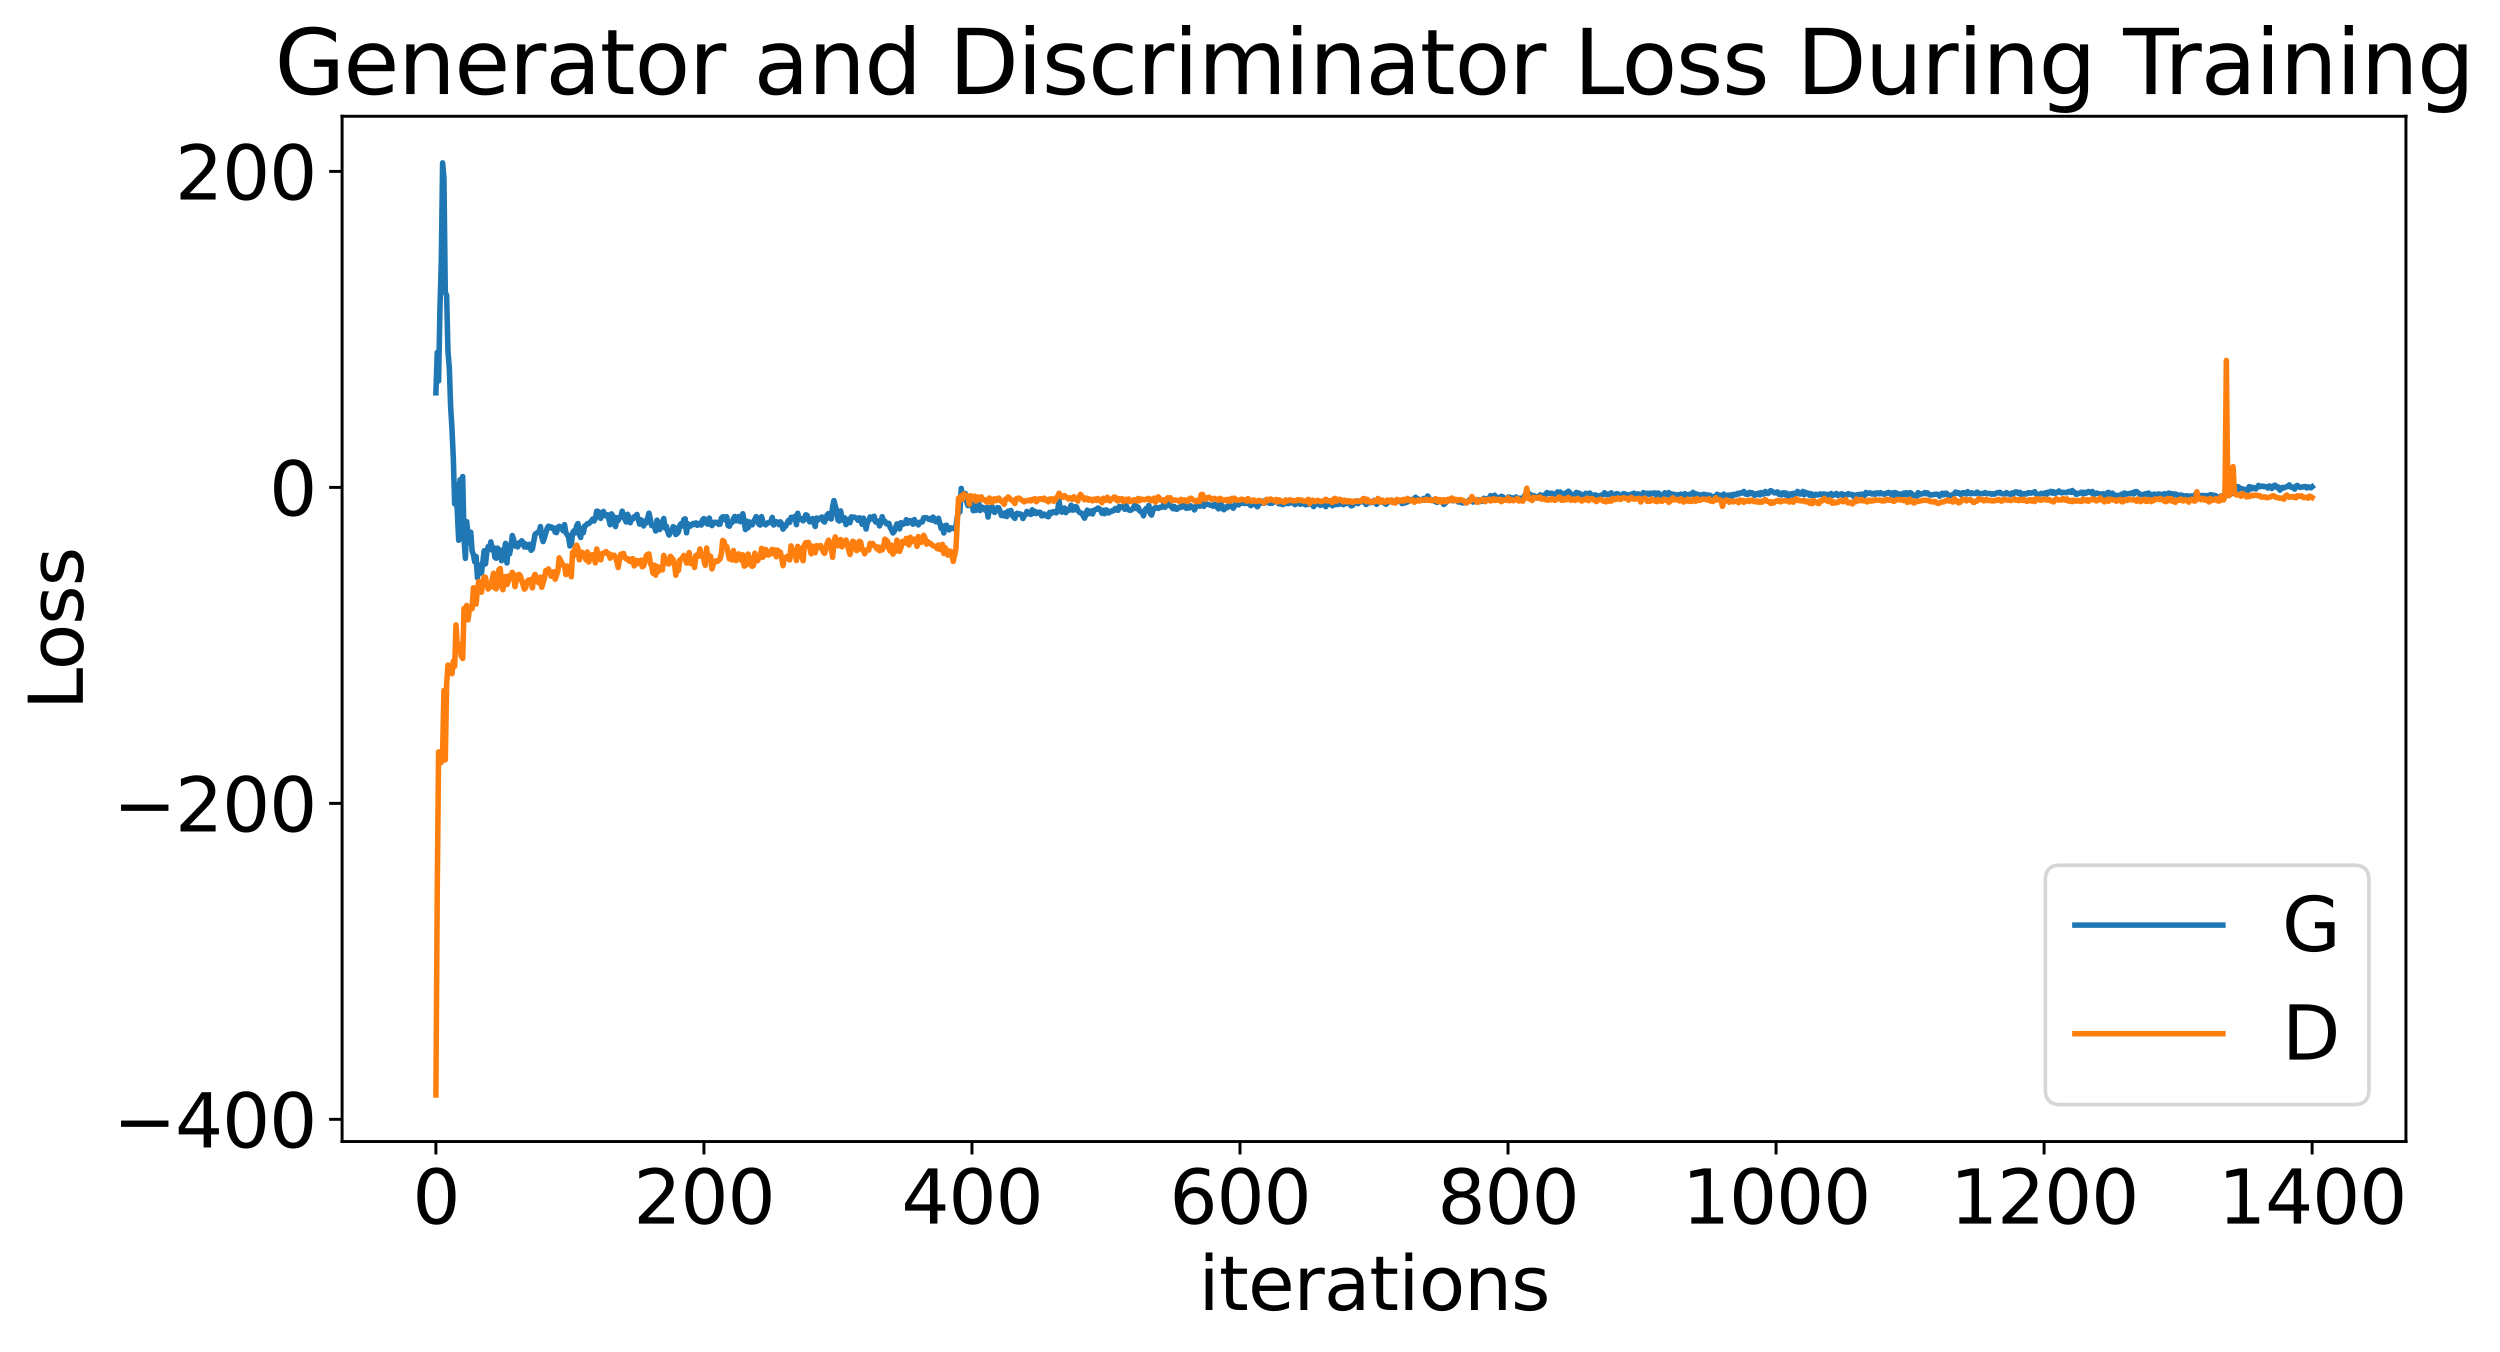 <?xml version="1.0" encoding="utf-8" standalone="no"?>
<!DOCTYPE svg PUBLIC "-//W3C//DTD SVG 1.1//EN"
  "http://www.w3.org/Graphics/SVG/1.1/DTD/svg11.dtd">
<svg xmlns:xlink="http://www.w3.org/1999/xlink" width="675.923pt" height="365.549pt" viewBox="0 0 675.923 365.549" xmlns="http://www.w3.org/2000/svg" version="1.1">
 <defs>
  <style type="text/css">*{stroke-linejoin: round; stroke-linecap: butt}</style>
 </defs>
 <g id="figure_1">
  <g id="patch_1">
   <path d="M 0 365.549 
L 675.923 365.549 
L 675.923 -0 
L 0 -0 
z
" style="fill: #ffffff"/>
  </g>
  <g id="axes_1">
   <g id="patch_2">
    <path d="M 92.491 308.636 
L 650.491 308.636 
L 650.491 31.436 
L 92.491 31.436 
z
" style="fill: #ffffff"/>
   </g>
   <g id="matplotlib.axis_1">
    <g id="xtick_1">
     <g id="line2d_1">
      <defs>
       <path id="m5ddf7fa97d" d="M 0 0 
L 0 3.5 
" style="stroke: #000000; stroke-width: 0.8"/>
      </defs>
      <g>
       <use xlink:href="#m5ddf7fa97d" x="117.854" y="308.636" style="stroke: #000000; stroke-width: 0.8"/>
      </g>
     </g>
     <g id="text_1">
      <!-- 0 -->
      <g transform="translate(111.492 330.833) scale(0.2 -0.2)">
       <defs>
        <path id="DejaVuSans-30" d="M 2034 4250 
Q 1547 4250 1301 3770 
Q 1056 3291 1056 2328 
Q 1056 1369 1301 889 
Q 1547 409 2034 409 
Q 2525 409 2770 889 
Q 3016 1369 3016 2328 
Q 3016 3291 2770 3770 
Q 2525 4250 2034 4250 
z
M 2034 4750 
Q 2819 4750 3233 4129 
Q 3647 3509 3647 2328 
Q 3647 1150 3233 529 
Q 2819 -91 2034 -91 
Q 1250 -91 836 529 
Q 422 1150 422 2328 
Q 422 3509 836 4129 
Q 1250 4750 2034 4750 
z
" transform="scale(0.016)"/>
       </defs>
       <use xlink:href="#DejaVuSans-30"/>
      </g>
     </g>
    </g>
    <g id="xtick_2">
     <g id="line2d_2">
      <g>
       <use xlink:href="#m5ddf7fa97d" x="190.322" y="308.636" style="stroke: #000000; stroke-width: 0.8"/>
      </g>
     </g>
     <g id="text_2">
      <!-- 200 -->
      <g transform="translate(171.234 330.833) scale(0.2 -0.2)">
       <defs>
        <path id="DejaVuSans-32" d="M 1228 531 
L 3431 531 
L 3431 0 
L 469 0 
L 469 531 
Q 828 903 1448 1529 
Q 2069 2156 2228 2338 
Q 2531 2678 2651 2914 
Q 2772 3150 2772 3378 
Q 2772 3750 2511 3984 
Q 2250 4219 1831 4219 
Q 1534 4219 1204 4116 
Q 875 4013 500 3803 
L 500 4441 
Q 881 4594 1212 4672 
Q 1544 4750 1819 4750 
Q 2544 4750 2975 4387 
Q 3406 4025 3406 3419 
Q 3406 3131 3298 2873 
Q 3191 2616 2906 2266 
Q 2828 2175 2409 1742 
Q 1991 1309 1228 531 
z
" transform="scale(0.016)"/>
       </defs>
       <use xlink:href="#DejaVuSans-32"/>
       <use xlink:href="#DejaVuSans-30" x="63.623"/>
       <use xlink:href="#DejaVuSans-30" x="127.246"/>
      </g>
     </g>
    </g>
    <g id="xtick_3">
     <g id="line2d_3">
      <g>
       <use xlink:href="#m5ddf7fa97d" x="262.789" y="308.636" style="stroke: #000000; stroke-width: 0.8"/>
      </g>
     </g>
     <g id="text_3">
      <!-- 400 -->
      <g transform="translate(243.702 330.833) scale(0.2 -0.2)">
       <defs>
        <path id="DejaVuSans-34" d="M 2419 4116 
L 825 1625 
L 2419 1625 
L 2419 4116 
z
M 2253 4666 
L 3047 4666 
L 3047 1625 
L 3713 1625 
L 3713 1100 
L 3047 1100 
L 3047 0 
L 2419 0 
L 2419 1100 
L 313 1100 
L 313 1709 
L 2253 4666 
z
" transform="scale(0.016)"/>
       </defs>
       <use xlink:href="#DejaVuSans-34"/>
       <use xlink:href="#DejaVuSans-30" x="63.623"/>
       <use xlink:href="#DejaVuSans-30" x="127.246"/>
      </g>
     </g>
    </g>
    <g id="xtick_4">
     <g id="line2d_4">
      <g>
       <use xlink:href="#m5ddf7fa97d" x="335.257" y="308.636" style="stroke: #000000; stroke-width: 0.8"/>
      </g>
     </g>
     <g id="text_4">
      <!-- 600 -->
      <g transform="translate(316.169 330.833) scale(0.2 -0.2)">
       <defs>
        <path id="DejaVuSans-36" d="M 2113 2584 
Q 1688 2584 1439 2293 
Q 1191 2003 1191 1497 
Q 1191 994 1439 701 
Q 1688 409 2113 409 
Q 2538 409 2786 701 
Q 3034 994 3034 1497 
Q 3034 2003 2786 2293 
Q 2538 2584 2113 2584 
z
M 3366 4563 
L 3366 3988 
Q 3128 4100 2886 4159 
Q 2644 4219 2406 4219 
Q 1781 4219 1451 3797 
Q 1122 3375 1075 2522 
Q 1259 2794 1537 2939 
Q 1816 3084 2150 3084 
Q 2853 3084 3261 2657 
Q 3669 2231 3669 1497 
Q 3669 778 3244 343 
Q 2819 -91 2113 -91 
Q 1303 -91 875 529 
Q 447 1150 447 2328 
Q 447 3434 972 4092 
Q 1497 4750 2381 4750 
Q 2619 4750 2861 4703 
Q 3103 4656 3366 4563 
z
" transform="scale(0.016)"/>
       </defs>
       <use xlink:href="#DejaVuSans-36"/>
       <use xlink:href="#DejaVuSans-30" x="63.623"/>
       <use xlink:href="#DejaVuSans-30" x="127.246"/>
      </g>
     </g>
    </g>
    <g id="xtick_5">
     <g id="line2d_5">
      <g>
       <use xlink:href="#m5ddf7fa97d" x="407.724" y="308.636" style="stroke: #000000; stroke-width: 0.8"/>
      </g>
     </g>
     <g id="text_5">
      <!-- 800 -->
      <g transform="translate(388.637 330.833) scale(0.2 -0.2)">
       <defs>
        <path id="DejaVuSans-38" d="M 2034 2216 
Q 1584 2216 1326 1975 
Q 1069 1734 1069 1313 
Q 1069 891 1326 650 
Q 1584 409 2034 409 
Q 2484 409 2743 651 
Q 3003 894 3003 1313 
Q 3003 1734 2745 1975 
Q 2488 2216 2034 2216 
z
M 1403 2484 
Q 997 2584 770 2862 
Q 544 3141 544 3541 
Q 544 4100 942 4425 
Q 1341 4750 2034 4750 
Q 2731 4750 3128 4425 
Q 3525 4100 3525 3541 
Q 3525 3141 3298 2862 
Q 3072 2584 2669 2484 
Q 3125 2378 3379 2068 
Q 3634 1759 3634 1313 
Q 3634 634 3220 271 
Q 2806 -91 2034 -91 
Q 1263 -91 848 271 
Q 434 634 434 1313 
Q 434 1759 690 2068 
Q 947 2378 1403 2484 
z
M 1172 3481 
Q 1172 3119 1398 2916 
Q 1625 2713 2034 2713 
Q 2441 2713 2670 2916 
Q 2900 3119 2900 3481 
Q 2900 3844 2670 4047 
Q 2441 4250 2034 4250 
Q 1625 4250 1398 4047 
Q 1172 3844 1172 3481 
z
" transform="scale(0.016)"/>
       </defs>
       <use xlink:href="#DejaVuSans-38"/>
       <use xlink:href="#DejaVuSans-30" x="63.623"/>
       <use xlink:href="#DejaVuSans-30" x="127.246"/>
      </g>
     </g>
    </g>
    <g id="xtick_6">
     <g id="line2d_6">
      <g>
       <use xlink:href="#m5ddf7fa97d" x="480.192" y="308.636" style="stroke: #000000; stroke-width: 0.8"/>
      </g>
     </g>
     <g id="text_6">
      <!-- 1000 -->
      <g transform="translate(454.742 330.833) scale(0.2 -0.2)">
       <defs>
        <path id="DejaVuSans-31" d="M 794 531 
L 1825 531 
L 1825 4091 
L 703 3866 
L 703 4441 
L 1819 4666 
L 2450 4666 
L 2450 531 
L 3481 531 
L 3481 0 
L 794 0 
L 794 531 
z
" transform="scale(0.016)"/>
       </defs>
       <use xlink:href="#DejaVuSans-31"/>
       <use xlink:href="#DejaVuSans-30" x="63.623"/>
       <use xlink:href="#DejaVuSans-30" x="127.246"/>
       <use xlink:href="#DejaVuSans-30" x="190.869"/>
      </g>
     </g>
    </g>
    <g id="xtick_7">
     <g id="line2d_7">
      <g>
       <use xlink:href="#m5ddf7fa97d" x="552.659" y="308.636" style="stroke: #000000; stroke-width: 0.8"/>
      </g>
     </g>
     <g id="text_7">
      <!-- 1200 -->
      <g transform="translate(527.209 330.833) scale(0.2 -0.2)">
       <use xlink:href="#DejaVuSans-31"/>
       <use xlink:href="#DejaVuSans-32" x="63.623"/>
       <use xlink:href="#DejaVuSans-30" x="127.246"/>
       <use xlink:href="#DejaVuSans-30" x="190.869"/>
      </g>
     </g>
    </g>
    <g id="xtick_8">
     <g id="line2d_8">
      <g>
       <use xlink:href="#m5ddf7fa97d" x="625.127" y="308.636" style="stroke: #000000; stroke-width: 0.8"/>
      </g>
     </g>
     <g id="text_8">
      <!-- 1400 -->
      <g transform="translate(599.677 330.833) scale(0.2 -0.2)">
       <use xlink:href="#DejaVuSans-31"/>
       <use xlink:href="#DejaVuSans-34" x="63.623"/>
       <use xlink:href="#DejaVuSans-30" x="127.246"/>
       <use xlink:href="#DejaVuSans-30" x="190.869"/>
      </g>
     </g>
    </g>
    <g id="text_9">
     <!-- iterations -->
     <g transform="translate(324.036 354.189) scale(0.2 -0.2)">
      <defs>
       <path id="DejaVuSans-69" d="M 603 3500 
L 1178 3500 
L 1178 0 
L 603 0 
L 603 3500 
z
M 603 4863 
L 1178 4863 
L 1178 4134 
L 603 4134 
L 603 4863 
z
" transform="scale(0.016)"/>
       <path id="DejaVuSans-74" d="M 1172 4494 
L 1172 3500 
L 2356 3500 
L 2356 3053 
L 1172 3053 
L 1172 1153 
Q 1172 725 1289 603 
Q 1406 481 1766 481 
L 2356 481 
L 2356 0 
L 1766 0 
Q 1100 0 847 248 
Q 594 497 594 1153 
L 594 3053 
L 172 3053 
L 172 3500 
L 594 3500 
L 594 4494 
L 1172 4494 
z
" transform="scale(0.016)"/>
       <path id="DejaVuSans-65" d="M 3597 1894 
L 3597 1613 
L 953 1613 
Q 991 1019 1311 708 
Q 1631 397 2203 397 
Q 2534 397 2845 478 
Q 3156 559 3463 722 
L 3463 178 
Q 3153 47 2828 -22 
Q 2503 -91 2169 -91 
Q 1331 -91 842 396 
Q 353 884 353 1716 
Q 353 2575 817 3079 
Q 1281 3584 2069 3584 
Q 2775 3584 3186 3129 
Q 3597 2675 3597 1894 
z
M 3022 2063 
Q 3016 2534 2758 2815 
Q 2500 3097 2075 3097 
Q 1594 3097 1305 2825 
Q 1016 2553 972 2059 
L 3022 2063 
z
" transform="scale(0.016)"/>
       <path id="DejaVuSans-72" d="M 2631 2963 
Q 2534 3019 2420 3045 
Q 2306 3072 2169 3072 
Q 1681 3072 1420 2755 
Q 1159 2438 1159 1844 
L 1159 0 
L 581 0 
L 581 3500 
L 1159 3500 
L 1159 2956 
Q 1341 3275 1631 3429 
Q 1922 3584 2338 3584 
Q 2397 3584 2469 3576 
Q 2541 3569 2628 3553 
L 2631 2963 
z
" transform="scale(0.016)"/>
       <path id="DejaVuSans-61" d="M 2194 1759 
Q 1497 1759 1228 1600 
Q 959 1441 959 1056 
Q 959 750 1161 570 
Q 1363 391 1709 391 
Q 2188 391 2477 730 
Q 2766 1069 2766 1631 
L 2766 1759 
L 2194 1759 
z
M 3341 1997 
L 3341 0 
L 2766 0 
L 2766 531 
Q 2569 213 2275 61 
Q 1981 -91 1556 -91 
Q 1019 -91 701 211 
Q 384 513 384 1019 
Q 384 1609 779 1909 
Q 1175 2209 1959 2209 
L 2766 2209 
L 2766 2266 
Q 2766 2663 2505 2880 
Q 2244 3097 1772 3097 
Q 1472 3097 1187 3025 
Q 903 2953 641 2809 
L 641 3341 
Q 956 3463 1253 3523 
Q 1550 3584 1831 3584 
Q 2591 3584 2966 3190 
Q 3341 2797 3341 1997 
z
" transform="scale(0.016)"/>
       <path id="DejaVuSans-6f" d="M 1959 3097 
Q 1497 3097 1228 2736 
Q 959 2375 959 1747 
Q 959 1119 1226 758 
Q 1494 397 1959 397 
Q 2419 397 2687 759 
Q 2956 1122 2956 1747 
Q 2956 2369 2687 2733 
Q 2419 3097 1959 3097 
z
M 1959 3584 
Q 2709 3584 3137 3096 
Q 3566 2609 3566 1747 
Q 3566 888 3137 398 
Q 2709 -91 1959 -91 
Q 1206 -91 779 398 
Q 353 888 353 1747 
Q 353 2609 779 3096 
Q 1206 3584 1959 3584 
z
" transform="scale(0.016)"/>
       <path id="DejaVuSans-6e" d="M 3513 2113 
L 3513 0 
L 2938 0 
L 2938 2094 
Q 2938 2591 2744 2837 
Q 2550 3084 2163 3084 
Q 1697 3084 1428 2787 
Q 1159 2491 1159 1978 
L 1159 0 
L 581 0 
L 581 3500 
L 1159 3500 
L 1159 2956 
Q 1366 3272 1645 3428 
Q 1925 3584 2291 3584 
Q 2894 3584 3203 3211 
Q 3513 2838 3513 2113 
z
" transform="scale(0.016)"/>
       <path id="DejaVuSans-73" d="M 2834 3397 
L 2834 2853 
Q 2591 2978 2328 3040 
Q 2066 3103 1784 3103 
Q 1356 3103 1142 2972 
Q 928 2841 928 2578 
Q 928 2378 1081 2264 
Q 1234 2150 1697 2047 
L 1894 2003 
Q 2506 1872 2764 1633 
Q 3022 1394 3022 966 
Q 3022 478 2636 193 
Q 2250 -91 1575 -91 
Q 1294 -91 989 -36 
Q 684 19 347 128 
L 347 722 
Q 666 556 975 473 
Q 1284 391 1588 391 
Q 1994 391 2212 530 
Q 2431 669 2431 922 
Q 2431 1156 2273 1281 
Q 2116 1406 1581 1522 
L 1381 1569 
Q 847 1681 609 1914 
Q 372 2147 372 2553 
Q 372 3047 722 3315 
Q 1072 3584 1716 3584 
Q 2034 3584 2315 3537 
Q 2597 3491 2834 3397 
z
" transform="scale(0.016)"/>
      </defs>
      <use xlink:href="#DejaVuSans-69"/>
      <use xlink:href="#DejaVuSans-74" x="27.783"/>
      <use xlink:href="#DejaVuSans-65" x="66.992"/>
      <use xlink:href="#DejaVuSans-72" x="128.516"/>
      <use xlink:href="#DejaVuSans-61" x="169.629"/>
      <use xlink:href="#DejaVuSans-74" x="230.908"/>
      <use xlink:href="#DejaVuSans-69" x="270.117"/>
      <use xlink:href="#DejaVuSans-6f" x="297.9"/>
      <use xlink:href="#DejaVuSans-6e" x="359.082"/>
      <use xlink:href="#DejaVuSans-73" x="422.461"/>
     </g>
    </g>
   </g>
   <g id="matplotlib.axis_2">
    <g id="ytick_1">
     <g id="line2d_9">
      <defs>
       <path id="m5da9cb65c6" d="M 0 0 
L -3.5 0 
" style="stroke: #000000; stroke-width: 0.8"/>
      </defs>
      <g>
       <use xlink:href="#m5da9cb65c6" x="92.491" y="302.634" style="stroke: #000000; stroke-width: 0.8"/>
      </g>
     </g>
     <g id="text_10">
      <!-- −400 -->
      <g transform="translate(30.556 310.233) scale(0.2 -0.2)">
       <defs>
        <path id="DejaVuSans-2212" d="M 678 2272 
L 4684 2272 
L 4684 1741 
L 678 1741 
L 678 2272 
z
" transform="scale(0.016)"/>
       </defs>
       <use xlink:href="#DejaVuSans-2212"/>
       <use xlink:href="#DejaVuSans-34" x="83.789"/>
       <use xlink:href="#DejaVuSans-30" x="147.412"/>
       <use xlink:href="#DejaVuSans-30" x="211.035"/>
      </g>
     </g>
    </g>
    <g id="ytick_2">
     <g id="line2d_10">
      <g>
       <use xlink:href="#m5da9cb65c6" x="92.491" y="217.204" style="stroke: #000000; stroke-width: 0.8"/>
      </g>
     </g>
     <g id="text_11">
      <!-- −200 -->
      <g transform="translate(30.556 224.803) scale(0.2 -0.2)">
       <use xlink:href="#DejaVuSans-2212"/>
       <use xlink:href="#DejaVuSans-32" x="83.789"/>
       <use xlink:href="#DejaVuSans-30" x="147.412"/>
       <use xlink:href="#DejaVuSans-30" x="211.035"/>
      </g>
     </g>
    </g>
    <g id="ytick_3">
     <g id="line2d_11">
      <g>
       <use xlink:href="#m5da9cb65c6" x="92.491" y="131.774" style="stroke: #000000; stroke-width: 0.8"/>
      </g>
     </g>
     <g id="text_12">
      <!-- 0 -->
      <g transform="translate(72.766 139.373) scale(0.2 -0.2)">
       <use xlink:href="#DejaVuSans-30"/>
      </g>
     </g>
    </g>
    <g id="ytick_4">
     <g id="line2d_12">
      <g>
       <use xlink:href="#m5da9cb65c6" x="92.491" y="46.344" style="stroke: #000000; stroke-width: 0.8"/>
      </g>
     </g>
     <g id="text_13">
      <!-- 200 -->
      <g transform="translate(47.316 53.943) scale(0.2 -0.2)">
       <use xlink:href="#DejaVuSans-32"/>
       <use xlink:href="#DejaVuSans-30" x="63.623"/>
       <use xlink:href="#DejaVuSans-30" x="127.246"/>
      </g>
     </g>
    </g>
    <g id="text_14">
     <!-- Loss -->
     <g transform="translate(22.397 191.971) rotate(-90) scale(0.2 -0.2)">
      <defs>
       <path id="DejaVuSans-4c" d="M 628 4666 
L 1259 4666 
L 1259 531 
L 3531 531 
L 3531 0 
L 628 0 
L 628 4666 
z
" transform="scale(0.016)"/>
      </defs>
      <use xlink:href="#DejaVuSans-4c"/>
      <use xlink:href="#DejaVuSans-6f" x="53.963"/>
      <use xlink:href="#DejaVuSans-73" x="115.145"/>
      <use xlink:href="#DejaVuSans-73" x="167.244"/>
     </g>
    </g>
   </g>
   <g id="line2d_13">
    <path d="M 117.854 106.201 
L 118.217 95.293 
L 118.579 103.013 
L 118.941 83.802 
L 119.304 71.07 
L 119.666 44.036 
L 120.028 48.202 
L 120.391 79.082 
L 120.753 79.801 
L 121.115 95.039 
L 121.478 99.384 
L 121.84 110.005 
L 122.202 115.933 
L 122.565 123.922 
L 122.927 136.223 
L 123.289 131.012 
L 124.014 146.066 
L 124.376 129.712 
L 124.739 135.776 
L 125.101 128.84 
L 125.463 145.744 
L 125.826 150.966 
L 126.188 141.048 
L 126.55 144.709 
L 126.913 146.73 
L 127.275 143.903 
L 127.637 148.889 
L 128 149.977 
L 128.362 151.915 
L 128.724 150.461 
L 129.087 156.209 
L 129.449 153.818 
L 129.811 152.77 
L 130.174 154.957 
L 130.898 148.92 
L 131.261 152.45 
L 131.623 149.303 
L 131.985 147.781 
L 132.348 148.375 
L 132.71 146.504 
L 133.072 148.745 
L 133.435 148.044 
L 133.797 150.657 
L 134.159 150.932 
L 134.522 148.202 
L 134.884 149.697 
L 135.246 148.72 
L 135.609 151.591 
L 135.971 149.238 
L 136.333 148.782 
L 136.696 146.917 
L 137.058 152.215 
L 137.42 147.649 
L 137.783 149.753 
L 138.145 147.695 
L 138.508 144.795 
L 138.87 145.922 
L 139.232 147.615 
L 139.595 147.13 
L 139.957 147.865 
L 140.319 146.771 
L 140.682 147.15 
L 141.044 146.202 
L 141.406 146.632 
L 141.769 147.882 
L 142.131 147.073 
L 142.493 147.952 
L 142.856 147.692 
L 143.218 147.157 
L 143.58 148.781 
L 143.943 148.414 
L 144.667 144.451 
L 145.392 143.911 
L 145.754 143.957 
L 146.117 142.369 
L 146.479 145.189 
L 146.841 146.419 
L 147.204 145.376 
L 147.928 142.844 
L 148.291 142.253 
L 148.653 142.718 
L 149.015 142.444 
L 149.378 142.872 
L 149.74 142.731 
L 150.102 143.888 
L 150.465 144.002 
L 150.827 142.575 
L 151.189 142.306 
L 151.552 142.938 
L 151.914 142.458 
L 152.276 143.532 
L 152.639 141.851 
L 153.001 144.015 
L 153.726 145.177 
L 154.088 147.615 
L 154.45 147.264 
L 154.813 144.074 
L 155.175 143.508 
L 155.537 144.077 
L 155.9 142.152 
L 156.262 141.557 
L 156.624 144.417 
L 156.987 145.316 
L 157.349 142.868 
L 157.711 144.028 
L 158.074 142.228 
L 158.436 142.014 
L 158.798 141.589 
L 159.161 141.571 
L 159.885 140.918 
L 160.248 140.347 
L 160.61 140.862 
L 160.972 140.112 
L 161.335 138.192 
L 161.697 138.269 
L 162.059 138.718 
L 162.422 140.157 
L 162.784 138.766 
L 163.146 138.28 
L 163.509 139.324 
L 163.871 139.525 
L 164.233 139.18 
L 164.596 140.24 
L 164.958 141.858 
L 165.32 138.938 
L 165.683 139.449 
L 166.045 140.337 
L 166.408 142.371 
L 166.77 139.956 
L 167.132 140.734 
L 167.495 139.937 
L 167.857 139.804 
L 168.219 138.205 
L 168.582 139.587 
L 169.306 141.119 
L 169.669 139.052 
L 170.031 139.737 
L 170.393 141.329 
L 170.756 140.28 
L 171.118 140.314 
L 171.48 139.701 
L 171.843 139.86 
L 172.205 139.098 
L 172.93 141.703 
L 173.292 140.546 
L 173.654 140.869 
L 174.017 142.202 
L 174.379 140.898 
L 174.741 141.392 
L 175.466 138.738 
L 176.191 142.103 
L 176.553 141.988 
L 176.915 142.147 
L 177.278 143.574 
L 177.64 140.637 
L 178.002 142.175 
L 178.365 143.176 
L 179.452 140.192 
L 179.814 142.751 
L 180.176 142.302 
L 180.539 143.746 
L 180.901 144.672 
L 181.263 143.789 
L 181.626 143.741 
L 181.988 142.406 
L 182.35 142.587 
L 182.713 144.513 
L 183.075 144.273 
L 183.437 143.77 
L 183.8 142.061 
L 184.162 141.581 
L 184.524 142.217 
L 184.887 140.462 
L 185.249 140.281 
L 185.611 144.055 
L 185.974 141.606 
L 186.336 142.299 
L 186.698 142.239 
L 187.423 141.52 
L 187.785 141.8 
L 188.148 141.371 
L 188.51 142.012 
L 188.872 141.834 
L 189.235 141.438 
L 189.597 141.943 
L 189.959 140.529 
L 190.322 140.209 
L 190.684 140.703 
L 191.046 141.555 
L 191.409 141.716 
L 191.771 140.066 
L 192.133 141.36 
L 192.496 142.103 
L 192.858 141.443 
L 193.22 141.18 
L 193.583 141.37 
L 193.945 141.233 
L 194.308 141.782 
L 194.67 141.728 
L 195.032 140.068 
L 195.395 139.741 
L 195.757 139.73 
L 196.119 140.555 
L 196.482 139.72 
L 196.844 142.083 
L 197.206 142.271 
L 197.569 141.36 
L 197.931 141.263 
L 198.293 140.203 
L 198.656 139.631 
L 199.018 140.828 
L 199.38 140.659 
L 199.743 139.661 
L 200.105 141.034 
L 200.467 140.479 
L 200.83 138.909 
L 201.554 143.176 
L 201.917 140.912 
L 202.279 142.694 
L 202.641 141.133 
L 203.004 141.298 
L 203.366 141.917 
L 204.091 140.398 
L 204.453 139.672 
L 205.178 141.729 
L 205.54 141.956 
L 205.902 139.661 
L 206.265 141.116 
L 206.989 141.908 
L 207.714 141.272 
L 208.076 141.304 
L 208.439 140.884 
L 208.801 139.9 
L 209.163 141.94 
L 209.526 141.381 
L 209.888 141.044 
L 210.25 141.257 
L 210.613 141.861 
L 210.975 141.082 
L 211.337 141.623 
L 211.7 143.065 
L 212.062 142.509 
L 212.424 142.224 
L 213.149 140.742 
L 213.511 141.25 
L 213.874 139.882 
L 214.236 140.101 
L 214.961 139.565 
L 215.323 141.858 
L 215.685 138.773 
L 216.048 140.42 
L 216.41 140.257 
L 216.772 140.258 
L 217.135 140.809 
L 217.859 139.187 
L 218.222 139.36 
L 218.584 140.556 
L 218.946 141.113 
L 219.309 140.861 
L 219.671 140.21 
L 220.033 141.106 
L 220.396 142.337 
L 220.758 140.073 
L 221.12 140.602 
L 221.483 140.125 
L 221.845 140.266 
L 222.208 139.772 
L 222.57 140.821 
L 222.932 141.145 
L 223.657 139.142 
L 224.019 138.845 
L 224.382 140.094 
L 224.744 140.316 
L 225.106 137.06 
L 225.469 135.341 
L 226.193 138.126 
L 226.556 140.61 
L 226.918 140.872 
L 227.28 138.131 
L 227.643 140.283 
L 228.005 140.684 
L 228.367 139.987 
L 228.73 141.834 
L 229.454 140.418 
L 229.817 141.312 
L 230.179 139.75 
L 230.541 139.84 
L 230.904 139.798 
L 231.266 139.949 
L 231.628 140.22 
L 231.991 140.689 
L 232.353 139.985 
L 232.715 140.275 
L 233.078 141.752 
L 233.44 140.095 
L 233.802 141.106 
L 234.165 143.034 
L 234.527 141.115 
L 234.889 140.738 
L 235.252 139.765 
L 235.614 139.957 
L 235.976 140.338 
L 236.339 139.574 
L 236.701 141.083 
L 237.063 141.207 
L 237.426 140.915 
L 237.788 142.191 
L 238.15 141.337 
L 238.513 139.693 
L 238.875 141.001 
L 239.237 140.909 
L 239.6 141.553 
L 239.962 141.73 
L 240.324 141.491 
L 240.687 142.667 
L 241.049 143.195 
L 241.411 144.093 
L 241.774 143.682 
L 242.498 141.642 
L 242.861 141.82 
L 243.223 142.998 
L 243.585 141.298 
L 243.948 141.846 
L 244.31 141.504 
L 244.672 141.585 
L 245.035 140.514 
L 245.397 141.486 
L 245.759 140.997 
L 246.122 140.769 
L 246.846 141.735 
L 247.209 140.479 
L 247.571 141.269 
L 247.933 141.301 
L 248.296 141.925 
L 248.658 141.22 
L 249.383 141.096 
L 249.745 140.001 
L 250.47 139.961 
L 251.195 140.421 
L 251.557 140.187 
L 251.919 140.647 
L 252.282 139.811 
L 253.006 141.081 
L 253.369 140.893 
L 253.731 140.118 
L 254.456 142.881 
L 254.818 142.215 
L 255.18 144.1 
L 255.543 142.123 
L 255.905 142.008 
L 256.267 143.051 
L 256.63 143.274 
L 256.992 142.734 
L 257.717 142.832 
L 258.079 143.022 
L 258.441 142.35 
L 259.166 137.555 
L 259.528 138.422 
L 259.891 132.056 
L 260.253 134.866 
L 260.615 134.561 
L 260.978 133.417 
L 261.34 135.529 
L 261.702 136.721 
L 262.065 136.133 
L 262.427 135.806 
L 262.789 136.48 
L 263.152 138.092 
L 263.514 136.412 
L 263.876 137.985 
L 264.239 135.26 
L 264.601 135.859 
L 264.963 138.03 
L 265.326 137.059 
L 265.688 137.17 
L 266.413 137.964 
L 266.775 137.214 
L 267.137 139.79 
L 267.5 137.311 
L 267.862 137.759 
L 268.224 136.925 
L 268.587 138.246 
L 268.949 138.539 
L 269.674 137.244 
L 270.036 137.333 
L 270.398 138.163 
L 270.761 139.383 
L 271.123 139.122 
L 271.485 139.495 
L 271.848 138.612 
L 272.21 139.669 
L 272.572 138.211 
L 272.935 138.305 
L 273.297 138.008 
L 273.659 139.329 
L 274.384 140.157 
L 274.746 138.933 
L 275.109 138.755 
L 275.471 139.031 
L 275.833 138.952 
L 276.196 139.122 
L 276.558 140.201 
L 276.92 139.344 
L 277.283 139.197 
L 277.645 138.278 
L 278.008 138.508 
L 278.37 138.928 
L 278.732 139.094 
L 279.095 137.837 
L 279.457 138.795 
L 279.819 138.255 
L 280.182 138.846 
L 280.906 138.482 
L 281.269 138.543 
L 281.631 139.459 
L 281.993 139.401 
L 282.356 138.988 
L 282.718 139.401 
L 283.443 139.714 
L 283.805 138.527 
L 284.167 138.884 
L 284.53 138.449 
L 284.892 138.319 
L 285.254 138.572 
L 285.617 138.663 
L 285.979 137.843 
L 286.341 135.219 
L 286.704 138.011 
L 287.066 138.464 
L 287.428 138.32 
L 287.791 137.345 
L 288.153 138.605 
L 288.515 137.814 
L 288.878 138.047 
L 289.24 137.48 
L 289.602 136.591 
L 289.965 137.926 
L 290.327 137.861 
L 290.689 136.996 
L 291.052 137.051 
L 291.414 138.01 
L 291.776 138.448 
L 292.139 138.695 
L 292.501 138.762 
L 293.226 140.098 
L 293.588 139.199 
L 293.95 137.933 
L 294.313 138.903 
L 295.037 138.133 
L 295.4 138.96 
L 295.762 138.016 
L 296.124 137.783 
L 296.487 137.729 
L 296.849 137.352 
L 297.211 137.535 
L 297.574 137.881 
L 297.936 138.774 
L 298.298 137.98 
L 298.661 138.89 
L 299.023 137.86 
L 299.385 138.036 
L 299.748 138.682 
L 300.11 138.314 
L 300.472 138.331 
L 300.835 137.975 
L 301.197 138.033 
L 301.559 137.463 
L 302.284 137.971 
L 302.646 136.936 
L 303.371 137.163 
L 303.733 136.946 
L 304.096 137.696 
L 304.458 136.667 
L 304.82 137.4 
L 305.183 137.865 
L 305.545 137.993 
L 305.908 137.847 
L 306.27 137.571 
L 306.632 136.85 
L 306.995 136.521 
L 307.357 137.562 
L 307.719 137.137 
L 308.082 138.046 
L 308.444 138.349 
L 308.806 138.443 
L 309.169 139.474 
L 309.531 137.995 
L 309.893 137.456 
L 310.256 138.067 
L 310.618 136.619 
L 310.98 138.786 
L 311.343 139.266 
L 311.705 138.051 
L 312.067 137.452 
L 312.43 137.196 
L 313.154 137.462 
L 313.517 137.178 
L 313.879 137.208 
L 314.241 136.974 
L 314.604 136.468 
L 314.966 137.17 
L 315.328 136.737 
L 315.691 136.623 
L 316.053 136.074 
L 316.778 137.12 
L 317.14 137.538 
L 317.502 136.917 
L 317.865 137.635 
L 318.227 137.687 
L 318.952 137.053 
L 319.314 137.172 
L 319.676 136.12 
L 320.401 137.156 
L 320.763 137.445 
L 321.126 136.953 
L 321.488 137.35 
L 321.85 136.735 
L 322.213 137.128 
L 322.575 137.106 
L 322.937 137.875 
L 323.662 136.361 
L 324.387 136.85 
L 324.749 135.736 
L 325.111 134.242 
L 325.474 136.9 
L 325.836 136.343 
L 326.198 136.228 
L 327.648 136.706 
L 328.01 136.869 
L 328.372 136.337 
L 329.459 137.581 
L 329.822 135.582 
L 330.184 136.373 
L 330.546 137.498 
L 330.909 137.813 
L 331.271 137.086 
L 331.633 137.294 
L 331.996 137.108 
L 332.358 136.084 
L 332.72 136.845 
L 333.083 136.989 
L 333.445 137.412 
L 334.17 136.106 
L 334.895 136.519 
L 335.257 135.883 
L 335.619 136.074 
L 335.982 135.85 
L 336.344 136.101 
L 337.069 136.109 
L 337.431 135.828 
L 337.793 136.16 
L 338.156 136.708 
L 338.518 136.149 
L 339.605 136.573 
L 339.967 137.021 
L 340.33 136.422 
L 340.692 136.142 
L 341.054 135.461 
L 341.417 135.597 
L 341.779 136.081 
L 342.141 135.256 
L 342.504 135.402 
L 342.866 135.864 
L 343.228 136.049 
L 343.953 136.082 
L 344.315 135.296 
L 344.678 135.667 
L 345.402 135.688 
L 345.765 136.232 
L 346.127 135.878 
L 346.489 136.3 
L 346.852 136.433 
L 347.214 136.122 
L 347.576 136.113 
L 347.939 135.949 
L 348.301 136.171 
L 348.663 135.781 
L 349.026 135.988 
L 349.388 135.614 
L 349.75 135.939 
L 350.113 136.437 
L 350.475 136.129 
L 350.837 136.096 
L 351.2 135.921 
L 351.562 136.33 
L 351.924 136.176 
L 352.287 135.657 
L 352.649 136.279 
L 353.011 136.5 
L 353.374 135.696 
L 353.736 136.369 
L 354.098 136.248 
L 354.461 136.299 
L 354.823 136.489 
L 355.185 136.974 
L 355.548 136.304 
L 355.91 136.33 
L 356.272 136.094 
L 356.635 136.279 
L 356.997 136.656 
L 357.359 136.227 
L 357.722 135.975 
L 358.084 136.063 
L 358.446 136.99 
L 358.809 136.175 
L 359.171 136.353 
L 359.533 136.047 
L 360.258 136.742 
L 360.983 136.308 
L 361.708 136.413 
L 362.07 136.256 
L 362.432 136.244 
L 362.795 135.97 
L 363.157 136.447 
L 363.519 136.229 
L 363.882 135.584 
L 364.244 136.127 
L 364.606 135.438 
L 365.331 136.778 
L 365.693 136.65 
L 366.056 136.11 
L 366.418 135.877 
L 366.78 135.464 
L 367.143 136.187 
L 367.505 135.511 
L 367.867 135.691 
L 368.23 135.681 
L 368.592 135.049 
L 369.317 136.397 
L 369.679 136.093 
L 370.041 135.618 
L 370.404 135.904 
L 370.766 135.915 
L 371.128 135.683 
L 371.491 135.297 
L 371.853 135.992 
L 372.215 136.359 
L 372.578 135.626 
L 372.94 135.514 
L 373.302 135.662 
L 373.665 135.308 
L 374.027 135.584 
L 374.389 136.139 
L 374.752 136.33 
L 375.114 135.833 
L 375.839 135.627 
L 376.201 135.369 
L 376.563 135.595 
L 376.926 135.559 
L 377.65 135.299 
L 378.375 135.541 
L 378.737 135.716 
L 379.1 136.159 
L 379.462 135.896 
L 379.824 136 
L 380.911 135.536 
L 381.274 135.175 
L 381.998 134.962 
L 382.361 135.25 
L 382.723 134.444 
L 383.085 135.162 
L 383.448 134.873 
L 383.81 135.188 
L 384.535 135.233 
L 384.897 134.783 
L 385.259 135.172 
L 385.622 134.798 
L 385.984 134.11 
L 386.709 135.204 
L 387.071 135.104 
L 388.52 135.819 
L 388.883 135.562 
L 389.245 135.151 
L 389.608 135.49 
L 389.97 135.618 
L 390.332 136.389 
L 390.695 136.16 
L 391.057 135.495 
L 391.782 135.165 
L 392.144 135.163 
L 392.506 134.982 
L 392.869 135.407 
L 393.231 135.167 
L 393.956 135.337 
L 394.318 135.753 
L 394.68 135.361 
L 395.043 135.841 
L 395.405 135.972 
L 395.767 135.934 
L 396.13 135.721 
L 396.492 135.913 
L 397.579 134.915 
L 397.941 134.843 
L 398.304 135.752 
L 398.666 135.282 
L 399.028 135.303 
L 399.391 135.437 
L 399.753 135.157 
L 400.115 135.591 
L 400.84 135.526 
L 401.202 134.718 
L 401.565 135.269 
L 401.927 135.069 
L 402.289 134.731 
L 402.652 134.875 
L 403.014 133.996 
L 403.376 134.768 
L 404.101 133.886 
L 404.463 134.532 
L 404.826 134.507 
L 405.188 134.883 
L 405.913 134.178 
L 406.275 134.304 
L 406.637 134.899 
L 407.362 135.135 
L 407.724 134.423 
L 408.087 134.374 
L 408.449 134.932 
L 408.811 134.592 
L 409.174 135.018 
L 409.536 134.859 
L 409.898 134.372 
L 410.261 134.899 
L 410.623 134.892 
L 410.985 134.687 
L 411.71 135.223 
L 412.072 134.212 
L 412.797 133.175 
L 413.159 133.272 
L 413.884 133.845 
L 414.246 134.15 
L 414.609 133.969 
L 415.333 134.288 
L 415.696 134.41 
L 416.058 134.201 
L 416.42 133.796 
L 416.783 134.128 
L 417.87 133.721 
L 418.232 133.183 
L 418.595 133.366 
L 419.319 133.368 
L 419.682 133.382 
L 420.044 133.606 
L 420.769 133.694 
L 421.131 132.989 
L 421.493 133.429 
L 421.856 133.032 
L 422.218 133.827 
L 422.58 133.564 
L 422.943 133.638 
L 423.305 133.251 
L 423.667 133.848 
L 424.03 132.813 
L 424.392 133.119 
L 424.754 133.748 
L 425.841 133.724 
L 426.204 133.123 
L 426.566 133.346 
L 426.928 133.318 
L 427.291 133.597 
L 427.653 134.069 
L 428.015 133.791 
L 428.378 134.29 
L 428.74 133.361 
L 429.102 134.101 
L 429.827 133.317 
L 430.552 134.099 
L 430.914 134.257 
L 431.276 133.784 
L 432.363 134.287 
L 432.726 133.925 
L 433.45 133.787 
L 433.813 133.223 
L 434.175 133.679 
L 434.537 133.74 
L 434.9 133.579 
L 435.262 133.665 
L 435.624 133.247 
L 435.987 134.248 
L 437.074 133.448 
L 437.436 133.525 
L 437.798 134.057 
L 438.161 133.942 
L 438.523 134.341 
L 438.885 133.499 
L 439.248 133.501 
L 439.61 133.726 
L 439.972 133.744 
L 440.335 134.142 
L 440.697 134.083 
L 441.059 133.578 
L 441.422 133.85 
L 441.784 133.338 
L 442.146 133.756 
L 442.871 133.523 
L 443.596 133.938 
L 443.958 133.673 
L 444.32 133.175 
L 444.683 133.509 
L 445.045 133.59 
L 445.408 133.356 
L 445.77 133.682 
L 446.132 133.348 
L 446.495 133.633 
L 446.857 133.332 
L 447.219 133.269 
L 447.582 133.34 
L 447.944 134.076 
L 448.306 133.297 
L 448.669 133.51 
L 449.031 134.262 
L 449.393 133.874 
L 449.756 133.965 
L 450.118 133.225 
L 450.48 133.731 
L 450.843 133.719 
L 451.205 133.172 
L 451.567 134.115 
L 451.93 133.541 
L 452.292 133.746 
L 452.654 133.64 
L 453.379 133.984 
L 453.741 133.737 
L 454.104 134.384 
L 454.466 133.591 
L 454.828 134.078 
L 455.553 133.463 
L 455.915 134.36 
L 456.278 133.782 
L 457.002 133.625 
L 457.365 133.689 
L 457.727 133.12 
L 458.089 133.455 
L 458.452 134.265 
L 458.814 133.556 
L 459.539 133.96 
L 459.901 133.78 
L 460.263 133.796 
L 460.626 133.629 
L 460.988 133.722 
L 461.35 134.208 
L 461.713 133.825 
L 462.437 133.945 
L 462.8 134.41 
L 463.162 134.414 
L 463.524 134.212 
L 463.887 134.155 
L 464.249 133.633 
L 464.611 133.94 
L 464.974 133.881 
L 465.336 134.138 
L 465.698 134.221 
L 466.061 133.592 
L 466.423 134.119 
L 466.785 134.224 
L 467.148 133.907 
L 467.872 133.821 
L 468.235 134.29 
L 468.597 133.67 
L 469.322 133.8 
L 469.684 133.41 
L 470.046 133.571 
L 470.409 133.299 
L 470.771 133.338 
L 471.496 132.875 
L 471.858 133.555 
L 472.583 133.682 
L 472.945 133.133 
L 473.308 133.447 
L 473.67 133.199 
L 474.032 133.44 
L 474.395 133.989 
L 474.757 133.524 
L 475.119 133.683 
L 475.482 133.322 
L 475.844 133.817 
L 476.206 133.164 
L 476.569 133.525 
L 476.931 133.569 
L 477.293 132.88 
L 478.018 133.433 
L 478.743 132.646 
L 479.83 133.273 
L 480.554 132.992 
L 480.917 133.614 
L 481.279 133.324 
L 481.641 133.84 
L 482.004 133.311 
L 482.366 133.209 
L 482.728 133.803 
L 483.091 133.365 
L 483.453 134.213 
L 483.815 133.685 
L 484.178 133.507 
L 484.54 133.891 
L 484.902 133.385 
L 485.265 133.749 
L 485.989 132.871 
L 486.352 133.347 
L 486.714 133.588 
L 487.076 133.486 
L 487.439 132.863 
L 487.801 133.768 
L 488.163 133.106 
L 488.526 133.37 
L 488.888 133.343 
L 489.25 133.93 
L 489.613 133.443 
L 489.975 133.922 
L 490.337 134.116 
L 490.7 133.667 
L 491.062 133.657 
L 491.424 133.853 
L 492.149 133.536 
L 492.511 133.795 
L 492.874 133.557 
L 493.236 133.574 
L 493.598 134.065 
L 493.961 133.672 
L 494.323 134.018 
L 494.685 133.817 
L 495.048 133.429 
L 495.41 133.988 
L 496.135 133.653 
L 496.497 133.412 
L 496.859 133.95 
L 497.222 133.672 
L 497.584 133.674 
L 497.946 133.487 
L 498.309 134.008 
L 499.033 133.68 
L 499.396 133.817 
L 499.758 133.466 
L 500.12 133.724 
L 500.845 133.704 
L 501.208 134.28 
L 501.57 134.183 
L 501.932 133.794 
L 503.382 133.614 
L 503.744 133.669 
L 504.106 133.963 
L 504.469 133.139 
L 504.831 133.478 
L 505.556 133.239 
L 505.918 133.494 
L 506.28 133.588 
L 506.643 133.357 
L 507.005 133.656 
L 507.367 133.264 
L 507.73 133.285 
L 508.092 133.509 
L 508.454 133.191 
L 508.817 133.503 
L 509.541 133.63 
L 509.904 133.345 
L 510.266 133.398 
L 510.628 133.122 
L 511.353 133.731 
L 511.715 133.246 
L 512.078 133.978 
L 512.44 133.161 
L 512.802 133.853 
L 513.165 133.485 
L 513.889 133.683 
L 514.252 133.626 
L 514.614 133.345 
L 514.976 133.803 
L 515.339 133.205 
L 515.701 133.82 
L 516.063 133.629 
L 516.426 133.188 
L 516.788 133.385 
L 517.15 134.064 
L 517.513 134.071 
L 517.875 133.864 
L 518.237 134.19 
L 518.6 133.202 
L 518.962 133.755 
L 519.687 133.478 
L 520.049 133.459 
L 520.411 133.163 
L 520.774 133.469 
L 521.136 133.261 
L 521.498 133.646 
L 521.861 133.844 
L 523.31 133.633 
L 523.672 133.607 
L 524.035 133.717 
L 524.397 134.16 
L 525.122 133.353 
L 525.484 133.802 
L 525.846 133.414 
L 526.209 133.327 
L 526.933 134.133 
L 527.296 133.895 
L 527.658 133.966 
L 528.383 133.5 
L 528.745 133.032 
L 529.108 133.402 
L 529.47 133.199 
L 529.832 133.371 
L 530.195 133.804 
L 530.557 133.273 
L 530.919 133.194 
L 531.282 133.276 
L 531.644 133.563 
L 532.006 132.919 
L 532.369 133.415 
L 532.731 133.501 
L 533.093 133.223 
L 533.456 133.431 
L 534.18 133.403 
L 534.543 133.049 
L 535.267 133.525 
L 536.354 133.398 
L 536.717 133.179 
L 537.079 133.48 
L 537.804 133.411 
L 538.166 133.456 
L 538.528 133.638 
L 538.891 133.509 
L 539.253 133.614 
L 539.978 133.197 
L 540.34 133.287 
L 540.702 133.095 
L 541.065 133.462 
L 541.789 133.544 
L 542.152 133.541 
L 542.514 133.18 
L 542.876 133.513 
L 543.239 133.513 
L 543.601 133.713 
L 543.963 133.304 
L 544.326 133.556 
L 544.688 133.096 
L 545.05 132.986 
L 545.413 133.052 
L 545.775 133.479 
L 546.137 133.116 
L 546.5 133.741 
L 546.862 133.84 
L 547.224 133.469 
L 547.949 133.555 
L 548.311 133.214 
L 548.674 133.206 
L 549.036 133.358 
L 549.761 133.153 
L 550.123 132.949 
L 550.485 133.553 
L 550.848 133.895 
L 551.935 133.381 
L 552.297 133.537 
L 552.659 133.559 
L 553.022 133.215 
L 553.384 133.643 
L 553.746 133.056 
L 554.109 133.221 
L 554.471 132.848 
L 554.833 133.34 
L 555.196 132.924 
L 555.558 133.407 
L 556.283 133.126 
L 556.645 132.754 
L 557.008 133.096 
L 557.37 133.265 
L 557.732 133.103 
L 558.819 133.206 
L 559.182 132.93 
L 559.544 132.858 
L 559.906 133.128 
L 560.269 132.615 
L 560.631 133.152 
L 560.993 133.132 
L 561.356 133.677 
L 562.805 133.067 
L 563.167 133.548 
L 563.53 133.104 
L 563.892 133.41 
L 564.617 132.882 
L 565.341 133.262 
L 565.704 132.876 
L 566.066 133.682 
L 566.428 133.562 
L 566.791 133.314 
L 568.24 133.688 
L 568.602 133.502 
L 568.965 134.055 
L 569.327 133.979 
L 569.689 133.265 
L 570.052 133.116 
L 570.414 133.352 
L 570.776 133.943 
L 571.139 133.34 
L 571.501 134.261 
L 571.863 133.834 
L 572.226 133.976 
L 572.588 133.997 
L 572.95 133.886 
L 573.313 133.992 
L 573.675 133.573 
L 574.037 134.035 
L 574.4 133.295 
L 574.762 133.534 
L 575.124 133.585 
L 575.487 133.424 
L 576.211 133.469 
L 576.574 133.163 
L 576.936 133.551 
L 577.298 132.94 
L 577.661 132.905 
L 578.748 133.758 
L 579.472 133.779 
L 579.835 133.555 
L 580.197 133.489 
L 580.559 133.675 
L 580.922 133.3 
L 581.284 134.024 
L 581.646 133.722 
L 582.009 133.774 
L 582.371 133.606 
L 583.096 133.734 
L 583.458 133.575 
L 583.82 133.569 
L 584.183 133.706 
L 584.545 134.162 
L 584.908 133.617 
L 585.27 133.47 
L 585.632 133.617 
L 585.995 133.551 
L 586.357 133.311 
L 586.719 133.545 
L 587.082 133.435 
L 587.444 134.045 
L 587.806 133.562 
L 588.531 133.663 
L 588.893 134.252 
L 589.618 133.83 
L 589.98 133.912 
L 590.343 134.125 
L 590.705 134.133 
L 591.067 134.023 
L 591.43 134.156 
L 592.517 134.113 
L 592.879 134.392 
L 593.241 134.111 
L 593.604 133.643 
L 593.966 133.48 
L 594.328 134.128 
L 594.691 133.949 
L 595.053 134.102 
L 595.415 133.936 
L 595.778 134.048 
L 596.14 133.987 
L 596.502 134.426 
L 596.865 133.973 
L 597.227 134.089 
L 597.589 133.745 
L 599.039 134.019 
L 599.401 134.646 
L 599.763 134.402 
L 600.126 134.325 
L 600.488 134.09 
L 600.85 134.644 
L 601.213 134.268 
L 601.575 134.297 
L 601.937 128.495 
L 602.3 133.064 
L 602.662 132.763 
L 603.024 133.633 
L 603.387 133.452 
L 603.749 130.633 
L 604.111 131.899 
L 604.474 131.47 
L 604.836 132.544 
L 605.198 131.606 
L 605.561 132.169 
L 606.285 132.137 
L 606.648 132.544 
L 607.372 132.275 
L 607.735 132.771 
L 608.097 131.579 
L 608.459 131.664 
L 608.822 132.197 
L 609.184 131.784 
L 609.909 132.194 
L 610.633 131.238 
L 610.996 131.602 
L 611.72 131.43 
L 612.083 131.596 
L 612.445 131.544 
L 612.808 131.606 
L 613.17 131.952 
L 613.532 131.384 
L 613.895 131.493 
L 614.257 132.07 
L 614.982 131.17 
L 615.344 131.343 
L 615.706 131.852 
L 616.069 131.703 
L 616.431 132.521 
L 617.156 131.766 
L 617.518 131.902 
L 618.605 131.424 
L 618.967 131.104 
L 619.33 131.697 
L 619.692 131.66 
L 620.417 132.232 
L 620.779 131.41 
L 621.141 131.243 
L 621.504 131.605 
L 621.866 131.776 
L 623.315 131.533 
L 623.678 131.909 
L 624.04 131.631 
L 624.765 131.9 
L 625.127 131.611 
L 625.127 131.611 
" clip-path="url(#pe6e98478e5)" style="fill: none; stroke: #1f77b4; stroke-width: 1.5; stroke-linecap: square"/>
   </g>
   <g id="line2d_14">
    <path d="M 117.854 296.036 
L 118.217 241.114 
L 118.579 203.289 
L 118.941 205.05 
L 119.304 206.143 
L 119.666 203.499 
L 120.028 186.686 
L 120.391 205.438 
L 120.753 185.019 
L 121.115 179.82 
L 121.478 180.821 
L 121.84 180.814 
L 122.202 182.147 
L 122.565 178.8 
L 122.927 180.178 
L 123.289 168.963 
L 123.652 174.974 
L 124.014 174.143 
L 124.739 177.477 
L 125.101 178.029 
L 125.463 164.488 
L 125.826 166.987 
L 126.188 163.693 
L 126.55 167.581 
L 126.913 164.552 
L 127.275 164.243 
L 127.637 164.583 
L 128 158.928 
L 128.362 159.597 
L 128.724 163.333 
L 129.087 159.064 
L 129.449 157.227 
L 130.174 160.115 
L 130.536 157.536 
L 130.898 156.008 
L 131.261 156.102 
L 131.623 158.114 
L 131.985 159.255 
L 132.348 158.372 
L 132.71 158.634 
L 133.435 154.988 
L 133.797 158.988 
L 134.159 159.204 
L 134.522 158.45 
L 134.884 154.021 
L 135.246 153.725 
L 135.609 157.614 
L 135.971 159.434 
L 136.333 157.18 
L 136.696 155.851 
L 137.058 158.029 
L 137.42 157.177 
L 137.783 155.614 
L 138.145 155.981 
L 138.508 154.754 
L 138.87 155.408 
L 139.232 158.616 
L 139.957 155.516 
L 140.319 155.289 
L 140.682 155.671 
L 141.769 159.281 
L 142.131 158.872 
L 142.493 157.263 
L 142.856 156.861 
L 143.218 156.725 
L 143.58 156.788 
L 143.943 158.944 
L 144.305 156.05 
L 144.667 155.294 
L 145.03 156.562 
L 145.392 157.363 
L 145.754 157.655 
L 146.117 156.047 
L 146.479 158.775 
L 147.204 156.305 
L 147.566 154.245 
L 147.928 154.474 
L 148.291 153.823 
L 149.015 155.804 
L 149.378 155.532 
L 149.74 154.587 
L 150.102 156.615 
L 150.827 154.424 
L 151.189 150.825 
L 152.276 152.889 
L 152.639 153.077 
L 153.001 155.35 
L 153.363 153.019 
L 153.726 155.002 
L 154.088 153.832 
L 154.45 155.944 
L 154.813 149.306 
L 155.175 150.203 
L 155.537 147.869 
L 155.9 147.384 
L 156.262 148.273 
L 156.624 151.364 
L 157.349 149.314 
L 157.711 150.087 
L 158.074 150.064 
L 158.436 151.354 
L 158.798 149.224 
L 159.161 151.955 
L 159.885 150.047 
L 160.248 149.992 
L 160.61 150.313 
L 160.972 152.187 
L 161.335 148.438 
L 161.697 150.236 
L 162.059 150.332 
L 162.422 151.363 
L 162.784 149.663 
L 163.509 149.462 
L 163.871 149.118 
L 164.233 149.697 
L 164.596 149.674 
L 164.958 150.916 
L 165.32 150.034 
L 165.683 150.453 
L 166.045 150.123 
L 166.408 150.654 
L 166.77 151.798 
L 167.132 153.433 
L 167.495 151.197 
L 167.857 149.81 
L 168.219 149.944 
L 168.582 149.64 
L 168.944 150.804 
L 169.306 151.108 
L 169.669 150.992 
L 170.031 151.624 
L 170.393 151.801 
L 170.756 151.139 
L 171.118 151.052 
L 171.48 153.007 
L 172.205 151.548 
L 172.567 152.375 
L 172.93 152.168 
L 173.292 151.426 
L 173.654 153.236 
L 174.017 153.007 
L 174.741 150.212 
L 175.104 149.878 
L 175.466 149.767 
L 175.828 152.334 
L 176.191 152.985 
L 176.553 154.989 
L 176.915 152.777 
L 177.278 155.511 
L 177.64 153.132 
L 178.002 154.506 
L 178.365 153.474 
L 178.727 153.384 
L 179.089 154.081 
L 179.452 150.174 
L 179.814 151.304 
L 180.176 151.289 
L 180.539 152.398 
L 180.901 152.457 
L 181.263 150.404 
L 181.988 151.257 
L 182.35 152.309 
L 182.713 155.515 
L 183.075 153.8 
L 183.437 154.223 
L 183.8 151.425 
L 184.162 151.191 
L 184.524 150.809 
L 184.887 150.18 
L 185.249 150.737 
L 185.611 152.238 
L 186.336 149.39 
L 186.698 152.367 
L 187.061 151.178 
L 187.423 151.578 
L 187.785 153.415 
L 188.148 150.168 
L 188.51 150.014 
L 188.872 150.414 
L 189.235 148.433 
L 189.597 150.092 
L 189.959 150.013 
L 190.684 152.863 
L 191.046 148.176 
L 191.409 151.276 
L 191.771 150.204 
L 192.133 150.429 
L 192.496 153.806 
L 192.858 152.565 
L 193.22 151.764 
L 193.583 151.635 
L 193.945 151.799 
L 194.67 151.136 
L 195.032 149.717 
L 195.395 146.125 
L 195.757 146.39 
L 196.119 147.846 
L 196.482 147.747 
L 197.206 151.12 
L 197.569 150.825 
L 197.931 151.403 
L 198.293 148.853 
L 198.656 150.662 
L 199.018 151.552 
L 199.38 150.23 
L 199.743 149.747 
L 200.105 151.023 
L 200.467 151.545 
L 200.83 149.99 
L 201.192 153.053 
L 201.554 152.928 
L 201.917 150.855 
L 202.279 149.804 
L 202.641 151.004 
L 203.004 152.796 
L 203.366 153.128 
L 203.728 152.848 
L 204.091 149.577 
L 204.453 151.199 
L 204.815 151.613 
L 205.178 150.939 
L 205.54 150.669 
L 205.902 148.261 
L 206.265 150.649 
L 206.627 149.748 
L 206.989 148.539 
L 207.352 149.983 
L 207.714 150.051 
L 208.076 149.887 
L 208.439 148.826 
L 208.801 148.534 
L 209.163 149.707 
L 209.526 148.706 
L 209.888 150.533 
L 210.25 148.741 
L 210.613 149.327 
L 210.975 149.28 
L 211.337 150.825 
L 211.7 152.944 
L 212.062 150.838 
L 212.424 151.038 
L 212.787 150.423 
L 213.149 150.42 
L 213.511 151.388 
L 213.874 147.587 
L 214.236 149.257 
L 214.598 150.178 
L 214.961 148.732 
L 215.323 151.537 
L 215.685 147.732 
L 216.048 148.94 
L 216.41 148.172 
L 216.772 150.539 
L 217.135 151.618 
L 217.497 147.332 
L 217.859 146.714 
L 218.222 147.042 
L 218.584 146.643 
L 219.309 149.735 
L 219.671 147.685 
L 220.033 148.928 
L 220.396 149.448 
L 220.758 147.521 
L 221.12 147.993 
L 221.483 148.075 
L 221.845 147.476 
L 222.208 147.987 
L 222.57 149.179 
L 222.932 149.618 
L 223.295 148.624 
L 223.657 146.765 
L 224.019 146.059 
L 224.382 147.941 
L 224.744 148.029 
L 225.106 150.687 
L 225.469 146.697 
L 225.831 145.166 
L 226.193 146.667 
L 226.556 147.581 
L 227.28 145.861 
L 227.643 147.828 
L 228.005 147.007 
L 228.73 146.009 
L 229.817 149.924 
L 230.541 146.337 
L 230.904 146.576 
L 231.266 148.284 
L 231.628 148.877 
L 232.353 146.334 
L 232.715 146.611 
L 233.078 148.682 
L 233.44 148.757 
L 233.802 149.724 
L 234.165 148.748 
L 234.527 148.559 
L 234.889 148.723 
L 235.252 146.922 
L 235.614 147.016 
L 235.976 146.944 
L 236.339 147.558 
L 236.701 147.766 
L 237.063 148.39 
L 237.426 147.878 
L 237.788 148.882 
L 238.15 148.014 
L 238.513 148.676 
L 238.875 147.872 
L 239.237 145.779 
L 239.962 146.343 
L 240.324 148.351 
L 240.687 148.989 
L 241.049 147.391 
L 241.411 149.821 
L 241.774 147.996 
L 242.136 149.032 
L 242.498 146.037 
L 242.861 148.672 
L 243.223 149.054 
L 243.585 148.049 
L 243.948 146.4 
L 244.672 146.825 
L 245.035 145.567 
L 245.397 146.2 
L 245.759 147.363 
L 246.122 145.266 
L 246.484 146.472 
L 246.846 146.406 
L 247.209 145.784 
L 247.571 145.925 
L 247.933 147.716 
L 248.296 145.079 
L 248.658 145.745 
L 249.02 146.659 
L 249.383 146.264 
L 249.745 144.737 
L 250.108 145.536 
L 250.47 147.098 
L 250.832 146.436 
L 251.195 146.879 
L 251.557 146.888 
L 251.919 147.295 
L 252.644 147.727 
L 253.006 147.716 
L 253.369 148.328 
L 253.731 147.361 
L 254.093 148.57 
L 254.456 148.591 
L 254.818 147.187 
L 255.18 149.633 
L 255.543 148.065 
L 255.905 148.881 
L 256.267 150.088 
L 256.63 149.006 
L 256.992 149.041 
L 257.354 149.919 
L 257.717 151.784 
L 258.441 148.517 
L 259.166 134.645 
L 259.528 135.276 
L 259.891 134.095 
L 260.253 134.924 
L 260.615 133.544 
L 260.978 133.933 
L 261.34 134.109 
L 261.702 134.095 
L 262.065 136.329 
L 262.427 134.045 
L 263.152 134.511 
L 263.514 134.148 
L 263.876 135.463 
L 264.239 134.363 
L 264.601 134.486 
L 264.963 135.062 
L 265.326 134.333 
L 265.688 135.128 
L 266.05 135.193 
L 266.413 135.142 
L 266.775 135.747 
L 267.137 135.766 
L 267.5 134.645 
L 268.224 135.834 
L 268.587 135.006 
L 268.949 134.826 
L 269.311 135.366 
L 270.036 134.666 
L 270.761 135.652 
L 271.123 135.497 
L 271.485 136.35 
L 271.848 134.96 
L 272.21 134.958 
L 272.572 134.354 
L 273.297 135.022 
L 273.659 135.394 
L 274.022 135.447 
L 274.384 136.139 
L 274.746 134.877 
L 275.471 134.657 
L 276.92 135.683 
L 277.283 135.388 
L 277.645 135.432 
L 278.37 135.18 
L 278.732 135.438 
L 279.095 135.042 
L 279.457 135.045 
L 279.819 134.808 
L 280.182 135.656 
L 280.906 134.91 
L 281.269 134.823 
L 281.993 135.071 
L 282.356 134.689 
L 282.718 135.242 
L 283.08 135.183 
L 283.443 135.684 
L 283.805 134.908 
L 284.167 134.97 
L 284.53 134.856 
L 284.892 135.541 
L 285.254 135.282 
L 285.617 134.577 
L 285.979 134.21 
L 286.341 133.349 
L 287.066 134.399 
L 287.428 134.43 
L 287.791 134.007 
L 288.878 134.912 
L 289.24 134.577 
L 289.965 135.02 
L 290.327 134.312 
L 290.689 134.842 
L 291.052 134.92 
L 291.414 135.478 
L 291.776 134.259 
L 292.139 133.663 
L 293.226 135.133 
L 293.588 134.691 
L 293.95 134.711 
L 294.313 135.23 
L 294.675 134.945 
L 295.037 135.026 
L 295.4 135.417 
L 295.762 134.993 
L 296.124 134.923 
L 296.487 135.305 
L 296.849 134.786 
L 297.936 135.906 
L 298.298 134.721 
L 299.023 135.252 
L 299.385 134.443 
L 299.748 135.202 
L 300.11 135.442 
L 300.472 134.903 
L 300.835 134.844 
L 301.197 134.391 
L 301.559 134.456 
L 301.922 135.274 
L 302.284 135.456 
L 302.646 134.804 
L 303.009 135.066 
L 303.371 134.831 
L 303.733 135.662 
L 304.096 135.422 
L 304.458 134.977 
L 304.82 135.405 
L 305.183 134.915 
L 305.545 135.611 
L 305.908 135.516 
L 306.632 135.115 
L 306.995 135.167 
L 307.357 135.493 
L 307.719 134.772 
L 308.082 135.387 
L 308.444 134.934 
L 309.531 135.123 
L 310.256 134.83 
L 310.618 134.748 
L 310.98 135.357 
L 311.343 135.359 
L 311.705 134.904 
L 312.067 134.677 
L 312.43 135.786 
L 312.792 134.71 
L 313.154 134.327 
L 313.879 135.273 
L 314.604 135.139 
L 314.966 135.628 
L 315.691 134.594 
L 316.053 134.781 
L 316.415 134.568 
L 316.778 135.358 
L 317.502 135.176 
L 318.589 135.343 
L 318.952 135.622 
L 319.314 134.996 
L 320.039 135.392 
L 320.401 135.182 
L 321.126 135.627 
L 321.488 134.924 
L 321.85 134.696 
L 322.213 134.825 
L 322.575 135.175 
L 323.3 135.643 
L 323.662 135.277 
L 324.024 135.492 
L 324.387 135.542 
L 324.749 133.751 
L 325.111 133.664 
L 325.474 134.543 
L 325.836 135.042 
L 326.561 134.53 
L 326.923 134.444 
L 327.648 135.046 
L 328.372 134.736 
L 328.735 134.974 
L 329.097 135.037 
L 329.459 135.282 
L 329.822 134.737 
L 330.909 135.32 
L 331.633 135.027 
L 331.996 135.499 
L 332.358 134.979 
L 332.72 135.473 
L 333.083 134.749 
L 333.445 135.014 
L 333.808 134.697 
L 334.17 135.248 
L 335.257 135.186 
L 335.619 134.967 
L 336.344 135.097 
L 337.069 135.475 
L 337.431 134.79 
L 337.793 135.423 
L 338.156 135.328 
L 338.518 135.526 
L 338.88 135.17 
L 339.605 135.565 
L 339.967 135.511 
L 340.33 135.261 
L 341.417 135.68 
L 341.779 135.989 
L 342.141 135.576 
L 342.504 134.988 
L 342.866 135.33 
L 343.228 135.024 
L 343.591 134.916 
L 343.953 135.199 
L 344.678 135.456 
L 345.04 135.056 
L 345.402 135.726 
L 345.765 135.143 
L 346.127 135.25 
L 346.489 135.539 
L 347.214 135.813 
L 347.576 135.164 
L 347.939 135.493 
L 348.663 135.141 
L 349.026 135.193 
L 349.388 135.384 
L 350.475 135.385 
L 350.837 135.101 
L 351.2 135.106 
L 351.562 135.277 
L 351.924 135.195 
L 352.287 135.478 
L 353.011 135.474 
L 353.736 135.021 
L 354.098 136.148 
L 354.461 135.472 
L 354.823 135.214 
L 355.185 135.344 
L 355.548 135.621 
L 356.272 135.277 
L 356.635 135.38 
L 356.997 135.609 
L 357.359 135.587 
L 358.084 135.319 
L 358.446 134.972 
L 358.809 135.433 
L 359.533 135.357 
L 360.258 135.86 
L 360.62 134.885 
L 360.983 134.75 
L 361.345 135.498 
L 362.07 134.981 
L 362.432 135.061 
L 363.157 135.68 
L 363.519 135.221 
L 363.882 135.356 
L 364.244 135.68 
L 364.606 135.384 
L 364.969 135.661 
L 365.331 135.489 
L 365.693 135.833 
L 366.056 135.536 
L 366.418 135.423 
L 366.78 135.566 
L 367.505 135.439 
L 367.867 135.573 
L 368.592 134.8 
L 368.954 134.83 
L 369.317 135.645 
L 369.679 135.036 
L 370.404 135.735 
L 371.128 135.754 
L 371.491 135.43 
L 371.853 135.601 
L 372.215 135.41 
L 372.578 134.766 
L 372.94 135.684 
L 373.302 135.719 
L 373.665 135.214 
L 374.389 135.805 
L 375.114 135.172 
L 375.476 135.612 
L 376.201 135.151 
L 376.563 135.883 
L 377.288 136.005 
L 377.65 135.025 
L 378.013 135.13 
L 378.375 135.477 
L 378.737 135.207 
L 379.1 135.499 
L 379.462 135.014 
L 379.824 135.423 
L 380.549 134.75 
L 380.911 135.217 
L 381.274 135.4 
L 381.998 135.133 
L 382.361 135.795 
L 383.448 135.181 
L 383.81 135.468 
L 384.172 135.175 
L 384.897 135.273 
L 385.622 134.972 
L 385.984 135.208 
L 386.346 135.286 
L 386.709 135.06 
L 387.071 135.372 
L 387.796 135.254 
L 388.158 134.819 
L 388.52 135.481 
L 388.883 135.529 
L 389.245 135.061 
L 389.608 135.75 
L 390.332 135.09 
L 390.695 135.662 
L 391.057 135.517 
L 391.419 134.989 
L 391.782 135.431 
L 392.144 134.838 
L 392.506 134.65 
L 392.869 135.301 
L 393.231 134.934 
L 393.593 135.359 
L 393.956 135.066 
L 394.318 135.335 
L 394.68 135.051 
L 395.767 135.391 
L 396.13 135.822 
L 396.492 135.953 
L 396.854 135.624 
L 397.217 135.61 
L 397.579 135.424 
L 397.941 134.247 
L 398.304 134.871 
L 398.666 135.08 
L 399.028 135.078 
L 399.391 135.829 
L 400.115 135.539 
L 400.478 135.065 
L 400.84 135.02 
L 401.202 135.229 
L 401.565 135.634 
L 401.927 135.064 
L 402.289 135.25 
L 402.652 135 
L 403.014 135.461 
L 403.376 135.051 
L 403.739 134.858 
L 404.101 135.31 
L 404.463 134.966 
L 404.826 135.261 
L 405.55 134.994 
L 405.913 135.638 
L 406.637 135.126 
L 407 135.096 
L 407.362 135.292 
L 407.724 134.611 
L 408.087 135.391 
L 408.449 135.052 
L 409.174 135.386 
L 410.261 134.769 
L 410.623 135.463 
L 411.348 135.295 
L 411.71 135.509 
L 412.435 134.067 
L 412.797 132.015 
L 413.159 134.729 
L 413.522 134.913 
L 413.884 134.972 
L 414.246 135.318 
L 414.609 134.399 
L 415.696 134.722 
L 416.058 134.426 
L 416.42 134.353 
L 416.783 134.966 
L 417.508 134.823 
L 417.87 135.098 
L 418.595 135.223 
L 418.957 134.908 
L 419.319 135.133 
L 419.682 134.787 
L 420.406 135.293 
L 421.131 134.789 
L 421.493 134.39 
L 421.856 134.534 
L 422.218 135.269 
L 422.58 134.889 
L 422.943 135.227 
L 423.305 134.868 
L 423.667 135.046 
L 424.03 134.463 
L 424.754 135.265 
L 425.479 134.904 
L 425.841 135.307 
L 426.566 134.743 
L 426.928 135.031 
L 427.291 135.147 
L 427.653 135.471 
L 428.378 135 
L 428.74 135.131 
L 429.102 134.678 
L 429.465 135.366 
L 430.189 134.807 
L 430.552 134.832 
L 431.639 135.607 
L 432.001 135.233 
L 432.726 134.974 
L 433.088 135.108 
L 433.45 135.483 
L 433.813 135.426 
L 434.175 135.677 
L 434.537 135.164 
L 434.9 135.5 
L 435.262 135.159 
L 435.624 135.496 
L 435.987 134.768 
L 436.349 135.114 
L 436.711 134.849 
L 437.074 135.004 
L 437.436 134.641 
L 438.161 135.05 
L 438.523 134.7 
L 438.885 134.567 
L 439.61 134.781 
L 439.972 134.746 
L 440.335 135.228 
L 441.059 134.474 
L 441.784 134.972 
L 443.233 134.755 
L 443.596 135.718 
L 443.958 135.067 
L 444.683 134.684 
L 445.045 134.97 
L 445.408 135.545 
L 445.77 135.468 
L 446.132 135.532 
L 446.495 134.917 
L 446.857 135.272 
L 447.219 135.123 
L 447.582 135.528 
L 447.944 135.63 
L 448.306 135.041 
L 448.669 135.412 
L 449.393 135.535 
L 449.756 134.93 
L 450.118 135.224 
L 450.843 135.182 
L 451.205 135.824 
L 451.567 135.548 
L 451.93 134.905 
L 452.292 134.612 
L 452.654 135.134 
L 453.379 135.049 
L 454.104 135.44 
L 454.466 134.823 
L 454.828 135.1 
L 455.191 135.731 
L 455.553 135.34 
L 455.915 135.461 
L 456.278 134.946 
L 456.64 135.533 
L 457.002 135.338 
L 457.365 135.581 
L 457.727 134.973 
L 458.452 135.538 
L 458.814 134.802 
L 459.176 135.154 
L 459.539 135.292 
L 460.263 134.95 
L 461.35 135.031 
L 461.713 135.203 
L 462.075 134.841 
L 462.437 135.467 
L 462.8 135.438 
L 463.162 135.588 
L 463.887 134.588 
L 464.249 135.194 
L 464.611 135.083 
L 464.974 135.108 
L 465.336 135.372 
L 465.698 136.906 
L 466.061 135.533 
L 466.423 135.469 
L 466.785 135.145 
L 467.148 135.354 
L 467.51 135.791 
L 467.872 135.439 
L 468.235 135.499 
L 468.597 135.693 
L 469.322 135.515 
L 469.684 135.431 
L 470.046 135.918 
L 470.409 135.196 
L 470.771 135.36 
L 471.133 135.281 
L 471.496 135.82 
L 471.858 135.436 
L 472.22 135.443 
L 472.583 135.273 
L 472.945 135.597 
L 473.308 135.302 
L 473.67 135.212 
L 474.032 135.55 
L 474.757 135.694 
L 475.119 135.439 
L 475.482 135.796 
L 475.844 135.51 
L 476.206 135.795 
L 476.569 135.668 
L 476.931 135.235 
L 477.293 135.092 
L 477.656 135.454 
L 478.018 135.618 
L 478.38 135.598 
L 478.743 136.122 
L 479.105 135.677 
L 479.467 136.02 
L 480.192 135.448 
L 480.554 135.501 
L 480.917 135.258 
L 481.279 135.68 
L 481.641 135.617 
L 482.004 135.399 
L 482.728 135.413 
L 483.091 135.396 
L 483.815 135.751 
L 484.178 135.324 
L 484.54 135.367 
L 484.902 135.776 
L 485.627 134.848 
L 485.989 135.021 
L 486.352 135.349 
L 487.439 135.451 
L 487.801 135.349 
L 488.163 135.687 
L 488.526 135.509 
L 488.888 135.585 
L 489.25 136.047 
L 489.613 135.476 
L 489.975 136.19 
L 490.337 135.335 
L 490.7 135.807 
L 491.062 135.725 
L 491.424 136.06 
L 491.787 136.157 
L 492.149 135.431 
L 492.511 135.482 
L 493.236 134.741 
L 493.598 135.271 
L 493.961 135.378 
L 494.323 135.614 
L 494.685 135.102 
L 495.048 135.381 
L 495.41 136.065 
L 495.772 135.696 
L 496.135 136.006 
L 496.497 135.819 
L 496.859 135.876 
L 497.222 135.476 
L 497.584 135.323 
L 498.309 135.663 
L 499.033 135.033 
L 499.396 135.811 
L 499.758 136.001 
L 500.12 135.832 
L 500.483 135.825 
L 500.845 136.232 
L 501.208 135.64 
L 501.57 135.718 
L 501.932 134.917 
L 502.295 135.452 
L 502.657 135.177 
L 503.019 135.37 
L 503.382 135.052 
L 503.744 135.408 
L 504.106 135.364 
L 504.831 135.715 
L 505.193 135.214 
L 505.556 135.268 
L 505.918 135.492 
L 506.28 135.229 
L 506.643 135.396 
L 507.005 135.144 
L 507.367 135.222 
L 508.092 135.234 
L 508.454 135.231 
L 508.817 135.468 
L 509.179 135.276 
L 509.541 135.427 
L 509.904 135.035 
L 510.266 135.014 
L 510.628 135.257 
L 510.991 135.1 
L 512.078 135.57 
L 512.802 135.064 
L 513.527 135.04 
L 513.889 135.193 
L 514.252 135.108 
L 514.614 135.351 
L 514.976 135.176 
L 515.339 135.21 
L 515.701 135.842 
L 516.063 135.622 
L 516.426 134.982 
L 516.788 135.685 
L 517.15 135.603 
L 517.513 136.013 
L 517.875 135.477 
L 518.237 135.642 
L 520.049 135.241 
L 520.774 135.256 
L 521.498 135.348 
L 521.861 135.603 
L 522.223 135.547 
L 522.585 135.733 
L 522.948 135.59 
L 523.31 135.635 
L 523.672 136.003 
L 524.035 136.129 
L 525.122 135.663 
L 525.484 135.714 
L 525.846 135.465 
L 526.209 135.408 
L 526.571 135.152 
L 526.933 135.465 
L 527.658 135.455 
L 528.02 135.74 
L 528.383 134.846 
L 528.745 135.473 
L 529.108 135.392 
L 529.47 135.938 
L 529.832 135.866 
L 530.195 135.605 
L 530.557 134.99 
L 530.919 135.057 
L 531.282 135.008 
L 531.644 135.442 
L 532.006 135.145 
L 532.369 135.211 
L 532.731 135.089 
L 533.093 135.344 
L 533.456 135.788 
L 533.818 135.82 
L 534.18 135.495 
L 534.543 135.461 
L 534.905 134.821 
L 535.267 135.069 
L 535.992 135.057 
L 536.354 135.425 
L 536.717 135.265 
L 537.079 134.979 
L 537.441 135.332 
L 538.166 135.258 
L 538.528 135.447 
L 538.891 135.337 
L 539.253 135.423 
L 539.615 135.246 
L 539.978 135.247 
L 540.34 135.023 
L 541.065 135.491 
L 541.427 135.409 
L 541.789 134.991 
L 542.876 135.265 
L 543.239 135.153 
L 543.601 135.347 
L 544.688 134.903 
L 545.05 135.237 
L 545.413 135.156 
L 545.775 135.362 
L 546.137 135.018 
L 546.862 135.32 
L 547.224 134.951 
L 547.949 135.541 
L 548.311 135.473 
L 548.674 135.122 
L 549.036 135.096 
L 549.398 135.502 
L 549.761 135.082 
L 550.123 135.602 
L 550.485 134.867 
L 550.848 134.96 
L 551.21 134.887 
L 551.572 135.231 
L 551.935 135.248 
L 552.297 135.038 
L 552.659 135.056 
L 553.022 134.904 
L 553.384 135.217 
L 553.746 135.085 
L 554.109 135.094 
L 554.471 135.435 
L 554.833 135.406 
L 555.196 135.7 
L 555.92 134.843 
L 556.645 135.213 
L 557.008 135.136 
L 557.37 135.23 
L 557.732 134.772 
L 558.457 135.233 
L 558.819 134.878 
L 559.182 135.444 
L 559.544 135.497 
L 559.906 135.323 
L 560.269 135.631 
L 560.631 135.225 
L 561.356 135.516 
L 561.718 135.277 
L 562.443 135.552 
L 562.805 135.56 
L 563.167 134.928 
L 563.53 135.307 
L 563.892 135.396 
L 564.254 135.087 
L 564.617 135.555 
L 564.979 135.176 
L 565.341 135.093 
L 565.704 134.873 
L 566.066 135.143 
L 566.428 135.036 
L 566.791 135.438 
L 567.515 135.095 
L 567.878 134.607 
L 568.24 135.183 
L 568.602 135.239 
L 568.965 135.684 
L 569.689 135.034 
L 570.052 135.535 
L 570.414 134.986 
L 570.776 134.994 
L 571.139 135.174 
L 571.501 135.148 
L 571.863 135.264 
L 572.226 135.523 
L 572.588 135.175 
L 573.313 135.044 
L 573.675 135.671 
L 574.037 135.652 
L 574.4 135.12 
L 574.762 135.148 
L 575.124 135.305 
L 575.487 135.044 
L 575.849 134.926 
L 576.211 135.136 
L 576.936 135.131 
L 577.298 135.259 
L 577.661 135.511 
L 578.023 134.889 
L 578.748 135.635 
L 579.11 135.415 
L 579.472 135.06 
L 579.835 134.987 
L 580.197 135.552 
L 580.559 135.53 
L 580.922 135.049 
L 581.284 135.423 
L 581.646 135.632 
L 582.009 135.158 
L 582.371 135.286 
L 582.733 134.905 
L 583.096 134.98 
L 583.458 134.933 
L 583.82 135.043 
L 584.183 134.748 
L 585.27 135.556 
L 585.632 135.635 
L 585.995 134.771 
L 586.357 135.366 
L 586.719 134.838 
L 587.082 134.835 
L 587.444 135.564 
L 587.806 135.345 
L 588.169 135.819 
L 588.531 135.346 
L 588.893 135.16 
L 589.256 135.283 
L 589.618 134.895 
L 589.98 135.335 
L 590.343 135.449 
L 590.705 135.073 
L 591.067 135.177 
L 591.43 135.406 
L 591.792 135.771 
L 592.154 135.059 
L 592.517 134.985 
L 592.879 135.098 
L 593.241 135.475 
L 593.604 135.388 
L 593.966 132.966 
L 594.328 134.761 
L 594.691 134.85 
L 595.053 135.098 
L 595.415 134.794 
L 595.778 134.787 
L 596.14 135.242 
L 596.502 134.946 
L 596.865 135.068 
L 597.227 135.714 
L 597.589 134.756 
L 597.952 135.331 
L 598.314 135.17 
L 598.676 135.206 
L 599.039 134.791 
L 599.401 135.052 
L 599.763 135.489 
L 600.126 135.424 
L 600.488 134.175 
L 601.213 135.179 
L 601.575 133.619 
L 601.937 97.449 
L 602.3 132.224 
L 602.662 134.02 
L 603.024 133.439 
L 603.749 126.165 
L 604.111 132.922 
L 604.474 133.74 
L 605.198 133.838 
L 605.561 133.721 
L 605.923 134.189 
L 606.285 133.399 
L 606.648 133.832 
L 607.01 133.862 
L 607.372 134.368 
L 607.735 133.909 
L 608.097 134.283 
L 608.822 133.904 
L 609.184 134.078 
L 609.546 133.867 
L 610.271 133.9 
L 610.633 134.089 
L 610.996 134.009 
L 611.358 134.412 
L 612.445 134.346 
L 612.808 134.58 
L 613.895 134.356 
L 614.257 134.098 
L 614.619 134.037 
L 614.982 134.15 
L 615.344 134.494 
L 615.706 134.52 
L 616.431 134.714 
L 617.156 134.649 
L 617.518 134.962 
L 617.88 134.2 
L 618.243 133.847 
L 618.967 134.461 
L 619.33 134.316 
L 619.692 134.38 
L 620.054 134.234 
L 620.417 134.523 
L 620.779 134.572 
L 621.141 134.045 
L 621.866 134.198 
L 622.228 134.048 
L 622.591 134.424 
L 622.953 134.542 
L 623.315 134.418 
L 624.04 134.681 
L 624.402 134.146 
L 624.765 134.242 
L 625.127 134.497 
L 625.127 134.497 
" clip-path="url(#pe6e98478e5)" style="fill: none; stroke: #ff7f0e; stroke-width: 1.5; stroke-linecap: square"/>
   </g>
   <g id="patch_3">
    <path d="M 92.491 308.636 
L 92.491 31.436 
" style="fill: none; stroke: #000000; stroke-width: 0.8; stroke-linejoin: miter; stroke-linecap: square"/>
   </g>
   <g id="patch_4">
    <path d="M 650.491 308.636 
L 650.491 31.436 
" style="fill: none; stroke: #000000; stroke-width: 0.8; stroke-linejoin: miter; stroke-linecap: square"/>
   </g>
   <g id="patch_5">
    <path d="M 92.491 308.636 
L 650.491 308.636 
" style="fill: none; stroke: #000000; stroke-width: 0.8; stroke-linejoin: miter; stroke-linecap: square"/>
   </g>
   <g id="patch_6">
    <path d="M 92.491 31.436 
L 650.491 31.436 
" style="fill: none; stroke: #000000; stroke-width: 0.8; stroke-linejoin: miter; stroke-linecap: square"/>
   </g>
   <g id="text_15">
    <!-- Generator and Discriminator Loss During Training -->
    <g transform="translate(74.258 25.436) scale(0.24 -0.24)">
     <defs>
      <path id="DejaVuSans-47" d="M 3809 666 
L 3809 1919 
L 2778 1919 
L 2778 2438 
L 4434 2438 
L 4434 434 
Q 4069 175 3628 42 
Q 3188 -91 2688 -91 
Q 1594 -91 976 548 
Q 359 1188 359 2328 
Q 359 3472 976 4111 
Q 1594 4750 2688 4750 
Q 3144 4750 3555 4637 
Q 3966 4525 4313 4306 
L 4313 3634 
Q 3963 3931 3569 4081 
Q 3175 4231 2741 4231 
Q 1884 4231 1454 3753 
Q 1025 3275 1025 2328 
Q 1025 1384 1454 906 
Q 1884 428 2741 428 
Q 3075 428 3337 486 
Q 3600 544 3809 666 
z
" transform="scale(0.016)"/>
      <path id="DejaVuSans-20" transform="scale(0.016)"/>
      <path id="DejaVuSans-64" d="M 2906 2969 
L 2906 4863 
L 3481 4863 
L 3481 0 
L 2906 0 
L 2906 525 
Q 2725 213 2448 61 
Q 2172 -91 1784 -91 
Q 1150 -91 751 415 
Q 353 922 353 1747 
Q 353 2572 751 3078 
Q 1150 3584 1784 3584 
Q 2172 3584 2448 3432 
Q 2725 3281 2906 2969 
z
M 947 1747 
Q 947 1113 1208 752 
Q 1469 391 1925 391 
Q 2381 391 2643 752 
Q 2906 1113 2906 1747 
Q 2906 2381 2643 2742 
Q 2381 3103 1925 3103 
Q 1469 3103 1208 2742 
Q 947 2381 947 1747 
z
" transform="scale(0.016)"/>
      <path id="DejaVuSans-44" d="M 1259 4147 
L 1259 519 
L 2022 519 
Q 2988 519 3436 956 
Q 3884 1394 3884 2338 
Q 3884 3275 3436 3711 
Q 2988 4147 2022 4147 
L 1259 4147 
z
M 628 4666 
L 1925 4666 
Q 3281 4666 3915 4102 
Q 4550 3538 4550 2338 
Q 4550 1131 3912 565 
Q 3275 0 1925 0 
L 628 0 
L 628 4666 
z
" transform="scale(0.016)"/>
      <path id="DejaVuSans-63" d="M 3122 3366 
L 3122 2828 
Q 2878 2963 2633 3030 
Q 2388 3097 2138 3097 
Q 1578 3097 1268 2742 
Q 959 2388 959 1747 
Q 959 1106 1268 751 
Q 1578 397 2138 397 
Q 2388 397 2633 464 
Q 2878 531 3122 666 
L 3122 134 
Q 2881 22 2623 -34 
Q 2366 -91 2075 -91 
Q 1284 -91 818 406 
Q 353 903 353 1747 
Q 353 2603 823 3093 
Q 1294 3584 2113 3584 
Q 2378 3584 2631 3529 
Q 2884 3475 3122 3366 
z
" transform="scale(0.016)"/>
      <path id="DejaVuSans-6d" d="M 3328 2828 
Q 3544 3216 3844 3400 
Q 4144 3584 4550 3584 
Q 5097 3584 5394 3201 
Q 5691 2819 5691 2113 
L 5691 0 
L 5113 0 
L 5113 2094 
Q 5113 2597 4934 2840 
Q 4756 3084 4391 3084 
Q 3944 3084 3684 2787 
Q 3425 2491 3425 1978 
L 3425 0 
L 2847 0 
L 2847 2094 
Q 2847 2600 2669 2842 
Q 2491 3084 2119 3084 
Q 1678 3084 1418 2786 
Q 1159 2488 1159 1978 
L 1159 0 
L 581 0 
L 581 3500 
L 1159 3500 
L 1159 2956 
Q 1356 3278 1631 3431 
Q 1906 3584 2284 3584 
Q 2666 3584 2933 3390 
Q 3200 3197 3328 2828 
z
" transform="scale(0.016)"/>
      <path id="DejaVuSans-75" d="M 544 1381 
L 544 3500 
L 1119 3500 
L 1119 1403 
Q 1119 906 1312 657 
Q 1506 409 1894 409 
Q 2359 409 2629 706 
Q 2900 1003 2900 1516 
L 2900 3500 
L 3475 3500 
L 3475 0 
L 2900 0 
L 2900 538 
Q 2691 219 2414 64 
Q 2138 -91 1772 -91 
Q 1169 -91 856 284 
Q 544 659 544 1381 
z
M 1991 3584 
L 1991 3584 
z
" transform="scale(0.016)"/>
      <path id="DejaVuSans-67" d="M 2906 1791 
Q 2906 2416 2648 2759 
Q 2391 3103 1925 3103 
Q 1463 3103 1205 2759 
Q 947 2416 947 1791 
Q 947 1169 1205 825 
Q 1463 481 1925 481 
Q 2391 481 2648 825 
Q 2906 1169 2906 1791 
z
M 3481 434 
Q 3481 -459 3084 -895 
Q 2688 -1331 1869 -1331 
Q 1566 -1331 1297 -1286 
Q 1028 -1241 775 -1147 
L 775 -588 
Q 1028 -725 1275 -790 
Q 1522 -856 1778 -856 
Q 2344 -856 2625 -561 
Q 2906 -266 2906 331 
L 2906 616 
Q 2728 306 2450 153 
Q 2172 0 1784 0 
Q 1141 0 747 490 
Q 353 981 353 1791 
Q 353 2603 747 3093 
Q 1141 3584 1784 3584 
Q 2172 3584 2450 3431 
Q 2728 3278 2906 2969 
L 2906 3500 
L 3481 3500 
L 3481 434 
z
" transform="scale(0.016)"/>
      <path id="DejaVuSans-54" d="M -19 4666 
L 3928 4666 
L 3928 4134 
L 2272 4134 
L 2272 0 
L 1638 0 
L 1638 4134 
L -19 4134 
L -19 4666 
z
" transform="scale(0.016)"/>
     </defs>
     <use xlink:href="#DejaVuSans-47"/>
     <use xlink:href="#DejaVuSans-65" x="77.49"/>
     <use xlink:href="#DejaVuSans-6e" x="139.014"/>
     <use xlink:href="#DejaVuSans-65" x="202.393"/>
     <use xlink:href="#DejaVuSans-72" x="263.916"/>
     <use xlink:href="#DejaVuSans-61" x="305.029"/>
     <use xlink:href="#DejaVuSans-74" x="366.309"/>
     <use xlink:href="#DejaVuSans-6f" x="405.518"/>
     <use xlink:href="#DejaVuSans-72" x="466.699"/>
     <use xlink:href="#DejaVuSans-20" x="507.812"/>
     <use xlink:href="#DejaVuSans-61" x="539.6"/>
     <use xlink:href="#DejaVuSans-6e" x="600.879"/>
     <use xlink:href="#DejaVuSans-64" x="664.258"/>
     <use xlink:href="#DejaVuSans-20" x="727.734"/>
     <use xlink:href="#DejaVuSans-44" x="759.521"/>
     <use xlink:href="#DejaVuSans-69" x="836.523"/>
     <use xlink:href="#DejaVuSans-73" x="864.307"/>
     <use xlink:href="#DejaVuSans-63" x="916.406"/>
     <use xlink:href="#DejaVuSans-72" x="971.387"/>
     <use xlink:href="#DejaVuSans-69" x="1012.5"/>
     <use xlink:href="#DejaVuSans-6d" x="1040.283"/>
     <use xlink:href="#DejaVuSans-69" x="1137.695"/>
     <use xlink:href="#DejaVuSans-6e" x="1165.479"/>
     <use xlink:href="#DejaVuSans-61" x="1228.857"/>
     <use xlink:href="#DejaVuSans-74" x="1290.137"/>
     <use xlink:href="#DejaVuSans-6f" x="1329.346"/>
     <use xlink:href="#DejaVuSans-72" x="1390.527"/>
     <use xlink:href="#DejaVuSans-20" x="1431.641"/>
     <use xlink:href="#DejaVuSans-4c" x="1463.428"/>
     <use xlink:href="#DejaVuSans-6f" x="1517.391"/>
     <use xlink:href="#DejaVuSans-73" x="1578.572"/>
     <use xlink:href="#DejaVuSans-73" x="1630.672"/>
     <use xlink:href="#DejaVuSans-20" x="1682.771"/>
     <use xlink:href="#DejaVuSans-44" x="1714.559"/>
     <use xlink:href="#DejaVuSans-75" x="1791.561"/>
     <use xlink:href="#DejaVuSans-72" x="1854.939"/>
     <use xlink:href="#DejaVuSans-69" x="1896.053"/>
     <use xlink:href="#DejaVuSans-6e" x="1923.836"/>
     <use xlink:href="#DejaVuSans-67" x="1987.215"/>
     <use xlink:href="#DejaVuSans-20" x="2050.691"/>
     <use xlink:href="#DejaVuSans-54" x="2082.479"/>
     <use xlink:href="#DejaVuSans-72" x="2128.812"/>
     <use xlink:href="#DejaVuSans-61" x="2169.926"/>
     <use xlink:href="#DejaVuSans-69" x="2231.205"/>
     <use xlink:href="#DejaVuSans-6e" x="2258.988"/>
     <use xlink:href="#DejaVuSans-69" x="2322.367"/>
     <use xlink:href="#DejaVuSans-6e" x="2350.15"/>
     <use xlink:href="#DejaVuSans-67" x="2413.529"/>
    </g>
   </g>
   <g id="legend_1">
    <g id="patch_7">
     <path d="M 556.994 298.636 
L 636.491 298.636 
Q 640.491 298.636 640.491 294.636 
L 640.491 237.924 
Q 640.491 233.924 636.491 233.924 
L 556.994 233.924 
Q 552.994 233.924 552.994 237.924 
L 552.994 294.636 
Q 552.994 298.636 556.994 298.636 
z
" style="fill: #ffffff; opacity: 0.8; stroke: #cccccc; stroke-linejoin: miter"/>
    </g>
    <g id="line2d_15">
     <path d="M 560.994 250.121 
L 580.994 250.121 
L 600.994 250.121 
" style="fill: none; stroke: #1f77b4; stroke-width: 1.5; stroke-linecap: square"/>
    </g>
    <g id="text_16">
     <!-- G -->
     <g transform="translate(616.994 257.121) scale(0.2 -0.2)">
      <use xlink:href="#DejaVuSans-47"/>
     </g>
    </g>
    <g id="line2d_16">
     <path d="M 560.994 279.477 
L 580.994 279.477 
L 600.994 279.477 
" style="fill: none; stroke: #ff7f0e; stroke-width: 1.5; stroke-linecap: square"/>
    </g>
    <g id="text_17">
     <!-- D -->
     <g transform="translate(616.994 286.477) scale(0.2 -0.2)">
      <use xlink:href="#DejaVuSans-44"/>
     </g>
    </g>
   </g>
  </g>
 </g>
 <defs>
  <clipPath id="pe6e98478e5">
   <rect x="92.491" y="31.436" width="558" height="277.2"/>
  </clipPath>
 </defs>
</svg>
